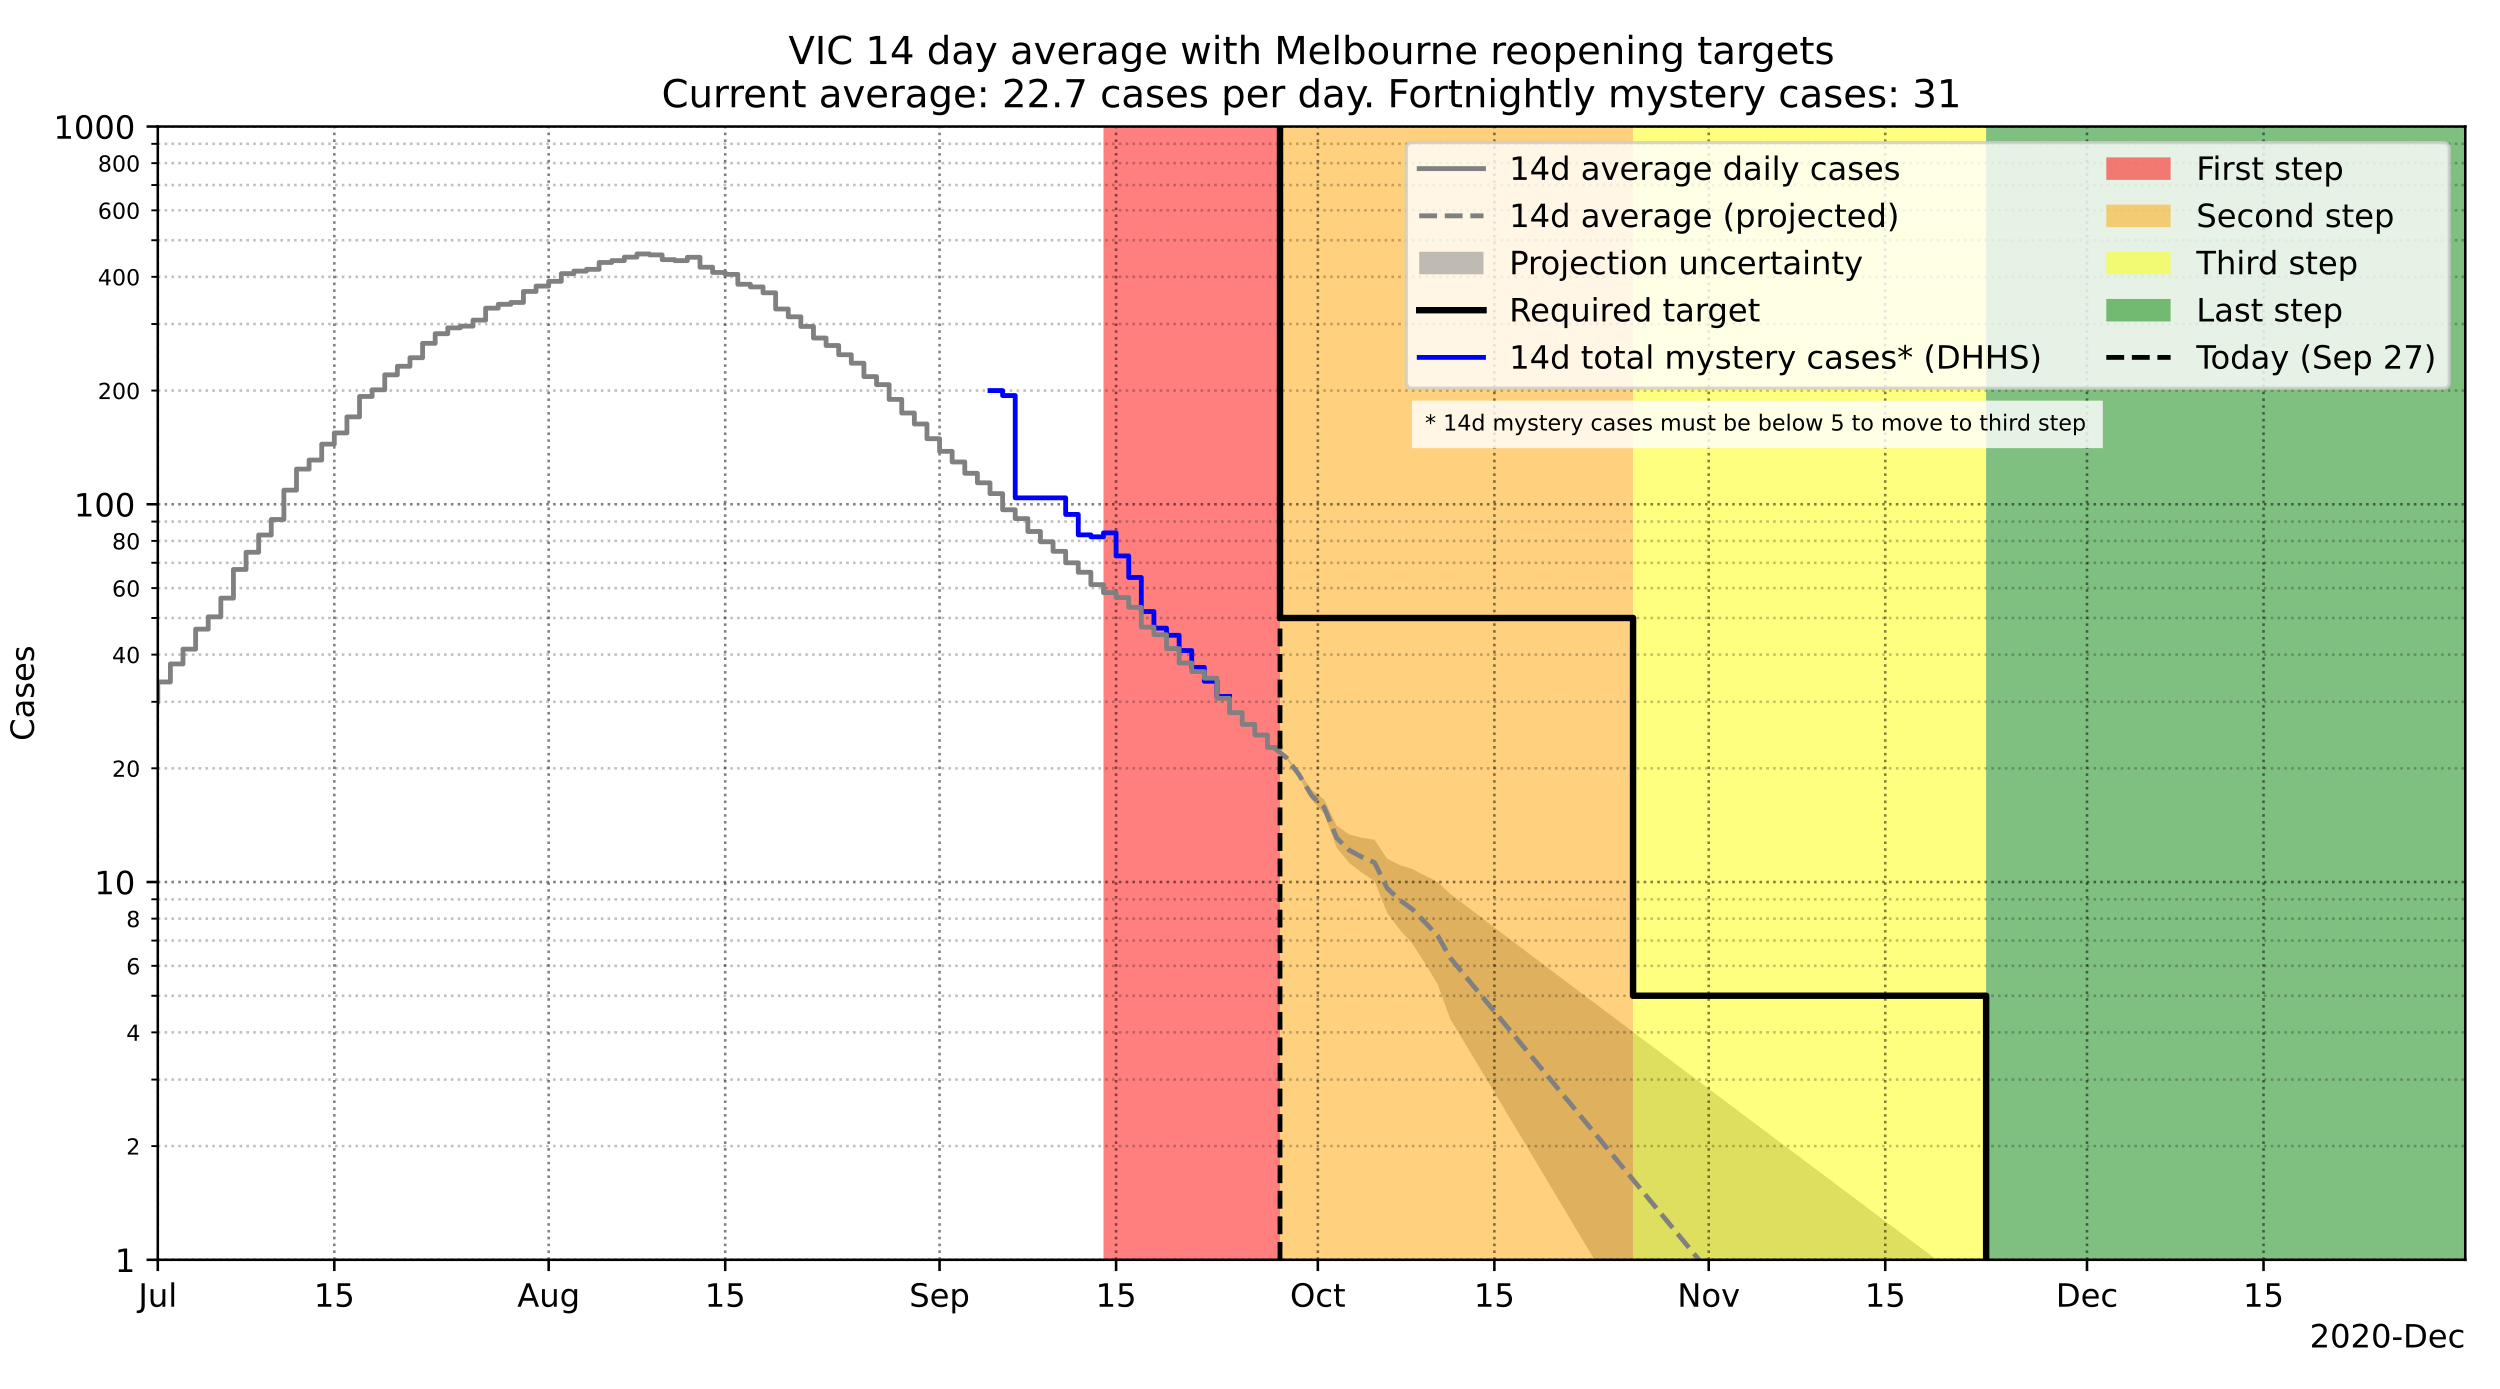 <?xml version="1.0" encoding="utf-8" standalone="no"?>
<!DOCTYPE svg PUBLIC "-//W3C//DTD SVG 1.1//EN"
  "http://www.w3.org/Graphics/SVG/1.1/DTD/svg11.dtd">
<!-- Created with matplotlib (https://matplotlib.org/) -->
<svg height="432pt" version="1.1" viewBox="0 0 777.6 432" width="777.6pt" xmlns="http://www.w3.org/2000/svg" xmlns:xlink="http://www.w3.org/1999/xlink">
 <defs>
  <style type="text/css">*{stroke-linecap:butt;stroke-linejoin:round;}</style>
 </defs>
 <g id="figure_1">
  <g id="patch_1">
   <path d="M 0 432 
L 777.6 432 
L 777.6 0 
L 0 0 
z
" style="fill:#ffffff;"/>
  </g>
  <g id="axes_1">
   <g id="patch_2">
    <path d="M 49.078 391.844 
L 766.8 391.844 
L 766.8 39.355 
L 49.078 39.355 
z
" style="fill:#ffffff;"/>
   </g>
   <g id="PolyCollection_1">
    <path clip-path="url(#p15916f56b9)" d="M 396.173 232.484 
L 396.173 232.484 
L 400.095 236.016 
L 404.017 241.704 
L 407.939 248.746 
L 411.861 253.128 
L 415.783 263.71 
L 419.705 268.475 
L 423.627 271.461 
L 427.549 274.083 
L 431.471 283.997 
L 435.393 289.198 
L 439.315 293.555 
L 443.237 299.673 
L 447.159 306.121 
L 451.081 316.934 
L 455.003 323.442 
L 458.925 329.966 
L 462.847 336.501 
L 466.769 343.045 
L 470.691 349.595 
L 474.613 356.15 
L 478.535 362.709 
L 482.457 369.271 
L 486.379 375.836 
L 490.301 382.404 
L 494.223 388.973 
L 498.145 395.543 
L 502.067 402.115 
L 505.988 408.689 
L 509.91 415.263 
L 513.832 421.838 
L 517.754 428.414 
L 521.676 434.991 
L 525.598 441.568 
L 529.52 448.146 
L 533.442 454.724 
L 537.364 461.303 
L 541.286 467.882 
L 545.208 474.462 
L 549.13 481.042 
L 553.052 487.622 
L 556.974 494.203 
L 560.896 500.784 
L 564.818 507.365 
L 568.74 513.946 
L 572.662 520.527 
L 576.584 527.109 
L 580.506 533.691 
L 584.428 540.273 
L 588.35 546.855 
L 592.272 553.438 
L 596.194 560.02 
L 600.116 566.603 
L 604.038 573.185 
L 607.96 579.768 
L 611.882 586.351 
L 615.804 592.934 
L 619.726 599.517 
L 623.648 606.1 
L 627.57 612.684 
L 631.492 619.267 
L 635.414 625.85 
L 639.336 632.434 
L 643.258 639.017 
L 647.18 645.601 
L 651.102 652.185 
L 655.024 658.768 
L 658.946 665.352 
L 662.868 671.936 
L 666.79 678.52 
L 670.712 685.104 
L 674.634 691.688 
L 678.556 698.272 
L 682.477 704.856 
L 686.399 711.44 
L 690.321 718.024 
L 694.243 724.608 
L 698.165 731.193 
L 702.087 737.777 
L 706.009 744.361 
L 709.931 750.945 
L 713.853 757.53 
L 717.775 764.114 
L 721.697 770.698 
L 725.619 777.283 
L 729.541 783.867 
L 733.463 790.452 
L 737.385 797.036 
L 741.307 803.621 
L 745.229 810.205 
L 749.151 816.79 
L 753.073 823.374 
L 756.995 829.959 
L 760.917 836.544 
L 764.839 843.128 
L 768.761 849.713 
L 768.761 516.501 
L 768.761 516.501 
L 764.839 513.563 
L 760.917 510.625 
L 756.995 507.687 
L 753.073 504.749 
L 749.151 501.811 
L 745.229 498.873 
L 741.307 495.934 
L 737.385 492.996 
L 733.463 490.058 
L 729.541 487.12 
L 725.619 484.182 
L 721.697 481.243 
L 717.775 478.305 
L 713.853 475.367 
L 709.931 472.429 
L 706.009 469.49 
L 702.087 466.552 
L 698.165 463.613 
L 694.243 460.675 
L 690.321 457.737 
L 686.399 454.798 
L 682.477 451.86 
L 678.556 448.921 
L 674.634 445.982 
L 670.712 443.044 
L 666.79 440.105 
L 662.868 437.166 
L 658.946 434.227 
L 655.024 431.289 
L 651.102 428.35 
L 647.18 425.411 
L 643.258 422.472 
L 639.336 419.533 
L 635.414 416.594 
L 631.492 413.654 
L 627.57 410.715 
L 623.648 407.776 
L 619.726 404.836 
L 615.804 401.897 
L 611.882 398.957 
L 607.96 396.018 
L 604.038 393.078 
L 600.116 390.138 
L 596.194 387.198 
L 592.272 384.258 
L 588.35 381.318 
L 584.428 378.377 
L 580.506 375.437 
L 576.584 372.496 
L 572.662 369.555 
L 568.74 366.614 
L 564.818 363.673 
L 560.896 360.732 
L 556.974 357.79 
L 553.052 354.848 
L 549.13 351.906 
L 545.208 348.964 
L 541.286 346.021 
L 537.364 343.078 
L 533.442 340.135 
L 529.52 337.191 
L 525.598 334.246 
L 521.676 331.302 
L 517.754 328.356 
L 513.832 325.41 
L 509.91 322.463 
L 505.988 319.516 
L 502.067 316.567 
L 498.145 313.618 
L 494.223 310.667 
L 490.301 307.715 
L 486.379 304.761 
L 482.457 301.805 
L 478.535 298.847 
L 474.613 295.886 
L 470.691 292.922 
L 466.769 289.953 
L 462.847 286.979 
L 458.925 283.998 
L 455.003 281.008 
L 451.081 278.005 
L 447.159 274.303 
L 443.237 272.362 
L 439.315 270.287 
L 435.393 269.08 
L 431.471 267.087 
L 427.549 261.206 
L 423.627 260.584 
L 419.705 259.567 
L 415.783 256.876 
L 411.861 248.64 
L 407.939 245.668 
L 404.017 239.933 
L 400.095 235.237 
L 396.173 232.484 
z
" style="fill:#808080;fill-opacity:0.5;"/>
   </g>
   <g id="PolyCollection_2">
    <path clip-path="url(#p15916f56b9)" d="M 398.134 117887.927 
L 343.226 117887.927 
L 343.226 39.355 
L 398.134 39.355 
L 398.134 39.355 
L 398.134 117887.927 
z
" style="fill:#ff0000;fill-opacity:0.5;"/>
   </g>
   <g id="PolyCollection_3">
    <path clip-path="url(#p15916f56b9)" d="M 507.949 117887.927 
L 398.134 117887.927 
L 398.134 39.355 
L 507.949 39.355 
L 507.949 39.355 
L 507.949 117887.927 
z
" style="fill:#ffa500;fill-opacity:0.5;"/>
   </g>
   <g id="PolyCollection_4">
    <path clip-path="url(#p15916f56b9)" d="M 617.765 117887.927 
L 507.949 117887.927 
L 507.949 39.355 
L 617.765 39.355 
L 617.765 39.355 
L 617.765 117887.927 
z
" style="fill:#ffff00;fill-opacity:0.5;"/>
   </g>
   <g id="PolyCollection_5">
    <path clip-path="url(#p15916f56b9)" d="M 766.8 117887.927 
L 617.765 117887.927 
L 617.765 39.355 
L 766.8 39.355 
L 766.8 39.355 
L 766.8 117887.927 
z
" style="fill:#008000;fill-opacity:0.5;"/>
   </g>
   <g id="matplotlib.axis_1">
    <g id="xtick_1">
     <g id="line2d_1">
      <path clip-path="url(#p15916f56b9)" d="M 49.078 391.844 
L 49.078 39.355 
" style="fill:none;stroke:#000000;stroke-dasharray:0.8,1.32;stroke-dashoffset:0;stroke-opacity:0.5;stroke-width:0.8;"/>
     </g>
     <g id="line2d_2">
      <defs>
       <path d="M 0 0 
L 0 3.5 
" id="md21ec86ea2" style="stroke:#000000;stroke-width:0.8;"/>
      </defs>
      <g>
       <use style="stroke:#000000;stroke-width:0.8;" x="49.078" xlink:href="#md21ec86ea2" y="391.844"/>
      </g>
     </g>
     <g id="text_1">
      <!-- Jul -->
      <g transform="translate(43.045 406.442)scale(0.1 -0.1)">
       <defs>
        <path d="M 9.812 72.906 
L 19.672 72.906 
L 19.672 5.078 
Q 19.672 -8.109 14.672 -14.062 
Q 9.672 -20.016 -1.422 -20.016 
L -5.172 -20.016 
L -5.172 -11.719 
L -2.094 -11.719 
Q 4.438 -11.719 7.125 -8.047 
Q 9.812 -4.391 9.812 5.078 
z
" id="DejaVuSans-74"/>
        <path d="M 8.5 21.578 
L 8.5 54.688 
L 17.484 54.688 
L 17.484 21.922 
Q 17.484 14.156 20.5 10.266 
Q 23.531 6.391 29.594 6.391 
Q 36.859 6.391 41.078 11.031 
Q 45.312 15.672 45.312 23.688 
L 45.312 54.688 
L 54.297 54.688 
L 54.297 0 
L 45.312 0 
L 45.312 8.406 
Q 42.047 3.422 37.719 1 
Q 33.406 -1.422 27.688 -1.422 
Q 18.266 -1.422 13.375 4.438 
Q 8.5 10.297 8.5 21.578 
z
M 31.109 56 
z
" id="DejaVuSans-117"/>
        <path d="M 9.422 75.984 
L 18.406 75.984 
L 18.406 0 
L 9.422 0 
z
" id="DejaVuSans-108"/>
       </defs>
       <use xlink:href="#DejaVuSans-74"/>
       <use x="29.492" xlink:href="#DejaVuSans-117"/>
       <use x="92.871" xlink:href="#DejaVuSans-108"/>
      </g>
     </g>
    </g>
    <g id="xtick_2">
     <g id="line2d_3">
      <path clip-path="url(#p15916f56b9)" d="M 103.986 391.844 
L 103.986 39.355 
" style="fill:none;stroke:#000000;stroke-dasharray:0.8,1.32;stroke-dashoffset:0;stroke-opacity:0.5;stroke-width:0.8;"/>
     </g>
     <g id="line2d_4">
      <g>
       <use style="stroke:#000000;stroke-width:0.8;" x="103.986" xlink:href="#md21ec86ea2" y="391.844"/>
      </g>
     </g>
     <g id="text_2">
      <!-- 15 -->
      <g transform="translate(97.623 406.442)scale(0.1 -0.1)">
       <defs>
        <path d="M 12.406 8.297 
L 28.516 8.297 
L 28.516 63.922 
L 10.984 60.406 
L 10.984 69.391 
L 28.422 72.906 
L 38.281 72.906 
L 38.281 8.297 
L 54.391 8.297 
L 54.391 0 
L 12.406 0 
z
" id="DejaVuSans-49"/>
        <path d="M 10.797 72.906 
L 49.516 72.906 
L 49.516 64.594 
L 19.828 64.594 
L 19.828 46.734 
Q 21.969 47.469 24.109 47.828 
Q 26.266 48.188 28.422 48.188 
Q 40.625 48.188 47.75 41.5 
Q 54.891 34.812 54.891 23.391 
Q 54.891 11.625 47.562 5.094 
Q 40.234 -1.422 26.906 -1.422 
Q 22.312 -1.422 17.547 -0.641 
Q 12.797 0.141 7.719 1.703 
L 7.719 11.625 
Q 12.109 9.234 16.797 8.062 
Q 21.484 6.891 26.703 6.891 
Q 35.156 6.891 40.078 11.328 
Q 45.016 15.766 45.016 23.391 
Q 45.016 31 40.078 35.438 
Q 35.156 39.891 26.703 39.891 
Q 22.75 39.891 18.812 39.016 
Q 14.891 38.141 10.797 36.281 
z
" id="DejaVuSans-53"/>
       </defs>
       <use xlink:href="#DejaVuSans-49"/>
       <use x="63.623" xlink:href="#DejaVuSans-53"/>
      </g>
     </g>
    </g>
    <g id="xtick_3">
     <g id="line2d_5">
      <path clip-path="url(#p15916f56b9)" d="M 170.659 391.844 
L 170.659 39.355 
" style="fill:none;stroke:#000000;stroke-dasharray:0.8,1.32;stroke-dashoffset:0;stroke-opacity:0.5;stroke-width:0.8;"/>
     </g>
     <g id="line2d_6">
      <g>
       <use style="stroke:#000000;stroke-width:0.8;" x="170.659" xlink:href="#md21ec86ea2" y="391.844"/>
      </g>
     </g>
     <g id="text_3">
      <!-- Aug -->
      <g transform="translate(160.896 406.442)scale(0.1 -0.1)">
       <defs>
        <path d="M 34.188 63.188 
L 20.797 26.906 
L 47.609 26.906 
z
M 28.609 72.906 
L 39.797 72.906 
L 67.578 0 
L 57.328 0 
L 50.688 18.703 
L 17.828 18.703 
L 11.188 0 
L 0.781 0 
z
" id="DejaVuSans-65"/>
        <path d="M 45.406 27.984 
Q 45.406 37.75 41.375 43.109 
Q 37.359 48.484 30.078 48.484 
Q 22.859 48.484 18.828 43.109 
Q 14.797 37.75 14.797 27.984 
Q 14.797 18.266 18.828 12.891 
Q 22.859 7.516 30.078 7.516 
Q 37.359 7.516 41.375 12.891 
Q 45.406 18.266 45.406 27.984 
z
M 54.391 6.781 
Q 54.391 -7.172 48.188 -13.984 
Q 42 -20.797 29.203 -20.797 
Q 24.469 -20.797 20.266 -20.094 
Q 16.062 -19.391 12.109 -17.922 
L 12.109 -9.188 
Q 16.062 -11.328 19.922 -12.344 
Q 23.781 -13.375 27.781 -13.375 
Q 36.625 -13.375 41.016 -8.766 
Q 45.406 -4.156 45.406 5.172 
L 45.406 9.625 
Q 42.625 4.781 38.281 2.391 
Q 33.938 0 27.875 0 
Q 17.828 0 11.672 7.656 
Q 5.516 15.328 5.516 27.984 
Q 5.516 40.672 11.672 48.328 
Q 17.828 56 27.875 56 
Q 33.938 56 38.281 53.609 
Q 42.625 51.219 45.406 46.391 
L 45.406 54.688 
L 54.391 54.688 
z
" id="DejaVuSans-103"/>
       </defs>
       <use xlink:href="#DejaVuSans-65"/>
       <use x="68.408" xlink:href="#DejaVuSans-117"/>
       <use x="131.787" xlink:href="#DejaVuSans-103"/>
      </g>
     </g>
    </g>
    <g id="xtick_4">
     <g id="line2d_7">
      <path clip-path="url(#p15916f56b9)" d="M 225.567 391.844 
L 225.567 39.355 
" style="fill:none;stroke:#000000;stroke-dasharray:0.8,1.32;stroke-dashoffset:0;stroke-opacity:0.5;stroke-width:0.8;"/>
     </g>
     <g id="line2d_8">
      <g>
       <use style="stroke:#000000;stroke-width:0.8;" x="225.567" xlink:href="#md21ec86ea2" y="391.844"/>
      </g>
     </g>
     <g id="text_4">
      <!-- 15 -->
      <g transform="translate(219.205 406.442)scale(0.1 -0.1)">
       <use xlink:href="#DejaVuSans-49"/>
       <use x="63.623" xlink:href="#DejaVuSans-53"/>
      </g>
     </g>
    </g>
    <g id="xtick_5">
     <g id="line2d_9">
      <path clip-path="url(#p15916f56b9)" d="M 292.241 391.844 
L 292.241 39.355 
" style="fill:none;stroke:#000000;stroke-dasharray:0.8,1.32;stroke-dashoffset:0;stroke-opacity:0.5;stroke-width:0.8;"/>
     </g>
     <g id="line2d_10">
      <g>
       <use style="stroke:#000000;stroke-width:0.8;" x="292.241" xlink:href="#md21ec86ea2" y="391.844"/>
      </g>
     </g>
     <g id="text_5">
      <!-- Sep -->
      <g transform="translate(282.816 406.442)scale(0.1 -0.1)">
       <defs>
        <path d="M 53.516 70.516 
L 53.516 60.891 
Q 47.906 63.578 42.922 64.891 
Q 37.938 66.219 33.297 66.219 
Q 25.25 66.219 20.875 63.094 
Q 16.5 59.969 16.5 54.203 
Q 16.5 49.359 19.406 46.891 
Q 22.312 44.438 30.422 42.922 
L 36.375 41.703 
Q 47.406 39.594 52.656 34.297 
Q 57.906 29 57.906 20.125 
Q 57.906 9.516 50.797 4.047 
Q 43.703 -1.422 29.984 -1.422 
Q 24.812 -1.422 18.969 -0.25 
Q 13.141 0.922 6.891 3.219 
L 6.891 13.375 
Q 12.891 10.016 18.656 8.297 
Q 24.422 6.594 29.984 6.594 
Q 38.422 6.594 43.016 9.906 
Q 47.609 13.234 47.609 19.391 
Q 47.609 24.75 44.312 27.781 
Q 41.016 30.812 33.5 32.328 
L 27.484 33.5 
Q 16.453 35.688 11.516 40.375 
Q 6.594 45.062 6.594 53.422 
Q 6.594 63.094 13.406 68.656 
Q 20.219 74.219 32.172 74.219 
Q 37.312 74.219 42.625 73.281 
Q 47.953 72.359 53.516 70.516 
z
" id="DejaVuSans-83"/>
        <path d="M 56.203 29.594 
L 56.203 25.203 
L 14.891 25.203 
Q 15.484 15.922 20.484 11.062 
Q 25.484 6.203 34.422 6.203 
Q 39.594 6.203 44.453 7.469 
Q 49.312 8.734 54.109 11.281 
L 54.109 2.781 
Q 49.266 0.734 44.188 -0.344 
Q 39.109 -1.422 33.891 -1.422 
Q 20.797 -1.422 13.156 6.188 
Q 5.516 13.812 5.516 26.812 
Q 5.516 40.234 12.766 48.109 
Q 20.016 56 32.328 56 
Q 43.359 56 49.781 48.891 
Q 56.203 41.797 56.203 29.594 
z
M 47.219 32.234 
Q 47.125 39.594 43.094 43.984 
Q 39.062 48.391 32.422 48.391 
Q 24.906 48.391 20.391 44.141 
Q 15.875 39.891 15.188 32.172 
z
" id="DejaVuSans-101"/>
        <path d="M 18.109 8.203 
L 18.109 -20.797 
L 9.078 -20.797 
L 9.078 54.688 
L 18.109 54.688 
L 18.109 46.391 
Q 20.953 51.266 25.266 53.625 
Q 29.594 56 35.594 56 
Q 45.562 56 51.781 48.094 
Q 58.016 40.188 58.016 27.297 
Q 58.016 14.406 51.781 6.484 
Q 45.562 -1.422 35.594 -1.422 
Q 29.594 -1.422 25.266 0.953 
Q 20.953 3.328 18.109 8.203 
z
M 48.688 27.297 
Q 48.688 37.203 44.609 42.844 
Q 40.531 48.484 33.406 48.484 
Q 26.266 48.484 22.188 42.844 
Q 18.109 37.203 18.109 27.297 
Q 18.109 17.391 22.188 11.75 
Q 26.266 6.109 33.406 6.109 
Q 40.531 6.109 44.609 11.75 
Q 48.688 17.391 48.688 27.297 
z
" id="DejaVuSans-112"/>
       </defs>
       <use xlink:href="#DejaVuSans-83"/>
       <use x="63.477" xlink:href="#DejaVuSans-101"/>
       <use x="125" xlink:href="#DejaVuSans-112"/>
      </g>
     </g>
    </g>
    <g id="xtick_6">
     <g id="line2d_11">
      <path clip-path="url(#p15916f56b9)" d="M 347.148 391.844 
L 347.148 39.355 
" style="fill:none;stroke:#000000;stroke-dasharray:0.8,1.32;stroke-dashoffset:0;stroke-opacity:0.5;stroke-width:0.8;"/>
     </g>
     <g id="line2d_12">
      <g>
       <use style="stroke:#000000;stroke-width:0.8;" x="347.148" xlink:href="#md21ec86ea2" y="391.844"/>
      </g>
     </g>
     <g id="text_6">
      <!-- 15 -->
      <g transform="translate(340.786 406.442)scale(0.1 -0.1)">
       <use xlink:href="#DejaVuSans-49"/>
       <use x="63.623" xlink:href="#DejaVuSans-53"/>
      </g>
     </g>
    </g>
    <g id="xtick_7">
     <g id="line2d_13">
      <path clip-path="url(#p15916f56b9)" d="M 409.9 391.844 
L 409.9 39.355 
" style="fill:none;stroke:#000000;stroke-dasharray:0.8,1.32;stroke-dashoffset:0;stroke-opacity:0.5;stroke-width:0.8;"/>
     </g>
     <g id="line2d_14">
      <g>
       <use style="stroke:#000000;stroke-width:0.8;" x="409.9" xlink:href="#md21ec86ea2" y="391.844"/>
      </g>
     </g>
     <g id="text_7">
      <!-- Oct -->
      <g transform="translate(401.255 406.442)scale(0.1 -0.1)">
       <defs>
        <path d="M 39.406 66.219 
Q 28.656 66.219 22.328 58.203 
Q 16.016 50.203 16.016 36.375 
Q 16.016 22.609 22.328 14.594 
Q 28.656 6.594 39.406 6.594 
Q 50.141 6.594 56.422 14.594 
Q 62.703 22.609 62.703 36.375 
Q 62.703 50.203 56.422 58.203 
Q 50.141 66.219 39.406 66.219 
z
M 39.406 74.219 
Q 54.734 74.219 63.906 63.938 
Q 73.094 53.656 73.094 36.375 
Q 73.094 19.141 63.906 8.859 
Q 54.734 -1.422 39.406 -1.422 
Q 24.031 -1.422 14.812 8.828 
Q 5.609 19.094 5.609 36.375 
Q 5.609 53.656 14.812 63.938 
Q 24.031 74.219 39.406 74.219 
z
" id="DejaVuSans-79"/>
        <path d="M 48.781 52.594 
L 48.781 44.188 
Q 44.969 46.297 41.141 47.344 
Q 37.312 48.391 33.406 48.391 
Q 24.656 48.391 19.812 42.844 
Q 14.984 37.312 14.984 27.297 
Q 14.984 17.281 19.812 11.734 
Q 24.656 6.203 33.406 6.203 
Q 37.312 6.203 41.141 7.25 
Q 44.969 8.297 48.781 10.406 
L 48.781 2.094 
Q 45.016 0.344 40.984 -0.531 
Q 36.969 -1.422 32.422 -1.422 
Q 20.062 -1.422 12.781 6.344 
Q 5.516 14.109 5.516 27.297 
Q 5.516 40.672 12.859 48.328 
Q 20.219 56 33.016 56 
Q 37.156 56 41.109 55.141 
Q 45.062 54.297 48.781 52.594 
z
" id="DejaVuSans-99"/>
        <path d="M 18.312 70.219 
L 18.312 54.688 
L 36.812 54.688 
L 36.812 47.703 
L 18.312 47.703 
L 18.312 18.016 
Q 18.312 11.328 20.141 9.422 
Q 21.969 7.516 27.594 7.516 
L 36.812 7.516 
L 36.812 0 
L 27.594 0 
Q 17.188 0 13.234 3.875 
Q 9.281 7.766 9.281 18.016 
L 9.281 47.703 
L 2.688 47.703 
L 2.688 54.688 
L 9.281 54.688 
L 9.281 70.219 
z
" id="DejaVuSans-116"/>
       </defs>
       <use xlink:href="#DejaVuSans-79"/>
       <use x="78.711" xlink:href="#DejaVuSans-99"/>
       <use x="133.691" xlink:href="#DejaVuSans-116"/>
      </g>
     </g>
    </g>
    <g id="xtick_8">
     <g id="line2d_15">
      <path clip-path="url(#p15916f56b9)" d="M 464.808 391.844 
L 464.808 39.355 
" style="fill:none;stroke:#000000;stroke-dasharray:0.8,1.32;stroke-dashoffset:0;stroke-opacity:0.5;stroke-width:0.8;"/>
     </g>
     <g id="line2d_16">
      <g>
       <use style="stroke:#000000;stroke-width:0.8;" x="464.808" xlink:href="#md21ec86ea2" y="391.844"/>
      </g>
     </g>
     <g id="text_8">
      <!-- 15 -->
      <g transform="translate(458.445 406.442)scale(0.1 -0.1)">
       <use xlink:href="#DejaVuSans-49"/>
       <use x="63.623" xlink:href="#DejaVuSans-53"/>
      </g>
     </g>
    </g>
    <g id="xtick_9">
     <g id="line2d_17">
      <path clip-path="url(#p15916f56b9)" d="M 531.481 391.844 
L 531.481 39.355 
" style="fill:none;stroke:#000000;stroke-dasharray:0.8,1.32;stroke-dashoffset:0;stroke-opacity:0.5;stroke-width:0.8;"/>
     </g>
     <g id="line2d_18">
      <g>
       <use style="stroke:#000000;stroke-width:0.8;" x="531.481" xlink:href="#md21ec86ea2" y="391.844"/>
      </g>
     </g>
     <g id="text_9">
      <!-- Nov -->
      <g transform="translate(521.722 406.442)scale(0.1 -0.1)">
       <defs>
        <path d="M 9.812 72.906 
L 23.094 72.906 
L 55.422 11.922 
L 55.422 72.906 
L 64.984 72.906 
L 64.984 0 
L 51.703 0 
L 19.391 60.984 
L 19.391 0 
L 9.812 0 
z
" id="DejaVuSans-78"/>
        <path d="M 30.609 48.391 
Q 23.391 48.391 19.188 42.75 
Q 14.984 37.109 14.984 27.297 
Q 14.984 17.484 19.156 11.844 
Q 23.344 6.203 30.609 6.203 
Q 37.797 6.203 41.984 11.859 
Q 46.188 17.531 46.188 27.297 
Q 46.188 37.016 41.984 42.703 
Q 37.797 48.391 30.609 48.391 
z
M 30.609 56 
Q 42.328 56 49.016 48.375 
Q 55.719 40.766 55.719 27.297 
Q 55.719 13.875 49.016 6.219 
Q 42.328 -1.422 30.609 -1.422 
Q 18.844 -1.422 12.172 6.219 
Q 5.516 13.875 5.516 27.297 
Q 5.516 40.766 12.172 48.375 
Q 18.844 56 30.609 56 
z
" id="DejaVuSans-111"/>
        <path d="M 2.984 54.688 
L 12.5 54.688 
L 29.594 8.797 
L 46.688 54.688 
L 56.203 54.688 
L 35.688 0 
L 23.484 0 
z
" id="DejaVuSans-118"/>
       </defs>
       <use xlink:href="#DejaVuSans-78"/>
       <use x="74.805" xlink:href="#DejaVuSans-111"/>
       <use x="135.986" xlink:href="#DejaVuSans-118"/>
      </g>
     </g>
    </g>
    <g id="xtick_10">
     <g id="line2d_19">
      <path clip-path="url(#p15916f56b9)" d="M 586.389 391.844 
L 586.389 39.355 
" style="fill:none;stroke:#000000;stroke-dasharray:0.8,1.32;stroke-dashoffset:0;stroke-opacity:0.5;stroke-width:0.8;"/>
     </g>
     <g id="line2d_20">
      <g>
       <use style="stroke:#000000;stroke-width:0.8;" x="586.389" xlink:href="#md21ec86ea2" y="391.844"/>
      </g>
     </g>
     <g id="text_10">
      <!-- 15 -->
      <g transform="translate(580.027 406.442)scale(0.1 -0.1)">
       <use xlink:href="#DejaVuSans-49"/>
       <use x="63.623" xlink:href="#DejaVuSans-53"/>
      </g>
     </g>
    </g>
    <g id="xtick_11">
     <g id="line2d_21">
      <path clip-path="url(#p15916f56b9)" d="M 649.141 391.844 
L 649.141 39.355 
" style="fill:none;stroke:#000000;stroke-dasharray:0.8,1.32;stroke-dashoffset:0;stroke-opacity:0.5;stroke-width:0.8;"/>
     </g>
     <g id="line2d_22">
      <g>
       <use style="stroke:#000000;stroke-width:0.8;" x="649.141" xlink:href="#md21ec86ea2" y="391.844"/>
      </g>
     </g>
     <g id="text_11">
      <!-- Dec -->
      <g transform="translate(639.465 406.442)scale(0.1 -0.1)">
       <defs>
        <path d="M 19.672 64.797 
L 19.672 8.109 
L 31.594 8.109 
Q 46.688 8.109 53.688 14.938 
Q 60.688 21.781 60.688 36.531 
Q 60.688 51.172 53.688 57.984 
Q 46.688 64.797 31.594 64.797 
z
M 9.812 72.906 
L 30.078 72.906 
Q 51.266 72.906 61.172 64.094 
Q 71.094 55.281 71.094 36.531 
Q 71.094 17.672 61.125 8.828 
Q 51.172 0 30.078 0 
L 9.812 0 
z
" id="DejaVuSans-68"/>
       </defs>
       <use xlink:href="#DejaVuSans-68"/>
       <use x="77.002" xlink:href="#DejaVuSans-101"/>
       <use x="138.525" xlink:href="#DejaVuSans-99"/>
      </g>
     </g>
    </g>
    <g id="xtick_12">
     <g id="line2d_23">
      <path clip-path="url(#p15916f56b9)" d="M 704.048 391.844 
L 704.048 39.355 
" style="fill:none;stroke:#000000;stroke-dasharray:0.8,1.32;stroke-dashoffset:0;stroke-opacity:0.5;stroke-width:0.8;"/>
     </g>
     <g id="line2d_24">
      <g>
       <use style="stroke:#000000;stroke-width:0.8;" x="704.048" xlink:href="#md21ec86ea2" y="391.844"/>
      </g>
     </g>
     <g id="text_12">
      <!-- 15 -->
      <g transform="translate(697.686 406.442)scale(0.1 -0.1)">
       <use xlink:href="#DejaVuSans-49"/>
       <use x="63.623" xlink:href="#DejaVuSans-53"/>
      </g>
     </g>
    </g>
    <g id="text_13">
     <!-- 2020-Dec -->
     <g transform="translate(718.391 419.12)scale(0.1 -0.1)">
      <defs>
       <path d="M 19.188 8.297 
L 53.609 8.297 
L 53.609 0 
L 7.328 0 
L 7.328 8.297 
Q 12.938 14.109 22.625 23.891 
Q 32.328 33.688 34.812 36.531 
Q 39.547 41.844 41.422 45.531 
Q 43.312 49.219 43.312 52.781 
Q 43.312 58.594 39.234 62.25 
Q 35.156 65.922 28.609 65.922 
Q 23.969 65.922 18.812 64.312 
Q 13.672 62.703 7.812 59.422 
L 7.812 69.391 
Q 13.766 71.781 18.938 73 
Q 24.125 74.219 28.422 74.219 
Q 39.75 74.219 46.484 68.547 
Q 53.219 62.891 53.219 53.422 
Q 53.219 48.922 51.531 44.891 
Q 49.859 40.875 45.406 35.406 
Q 44.188 33.984 37.641 27.219 
Q 31.109 20.453 19.188 8.297 
z
" id="DejaVuSans-50"/>
       <path d="M 31.781 66.406 
Q 24.172 66.406 20.328 58.906 
Q 16.5 51.422 16.5 36.375 
Q 16.5 21.391 20.328 13.891 
Q 24.172 6.391 31.781 6.391 
Q 39.453 6.391 43.281 13.891 
Q 47.125 21.391 47.125 36.375 
Q 47.125 51.422 43.281 58.906 
Q 39.453 66.406 31.781 66.406 
z
M 31.781 74.219 
Q 44.047 74.219 50.516 64.516 
Q 56.984 54.828 56.984 36.375 
Q 56.984 17.969 50.516 8.266 
Q 44.047 -1.422 31.781 -1.422 
Q 19.531 -1.422 13.062 8.266 
Q 6.594 17.969 6.594 36.375 
Q 6.594 54.828 13.062 64.516 
Q 19.531 74.219 31.781 74.219 
z
" id="DejaVuSans-48"/>
       <path d="M 4.891 31.391 
L 31.203 31.391 
L 31.203 23.391 
L 4.891 23.391 
z
" id="DejaVuSans-45"/>
      </defs>
      <use xlink:href="#DejaVuSans-50"/>
      <use x="63.623" xlink:href="#DejaVuSans-48"/>
      <use x="127.246" xlink:href="#DejaVuSans-50"/>
      <use x="190.869" xlink:href="#DejaVuSans-48"/>
      <use x="254.492" xlink:href="#DejaVuSans-45"/>
      <use x="290.576" xlink:href="#DejaVuSans-68"/>
      <use x="367.578" xlink:href="#DejaVuSans-101"/>
      <use x="429.102" xlink:href="#DejaVuSans-99"/>
     </g>
    </g>
   </g>
   <g id="matplotlib.axis_2">
    <g id="ytick_1">
     <g id="line2d_25">
      <path clip-path="url(#p15916f56b9)" d="M 49.078 391.844 
L 766.8 391.844 
" style="fill:none;stroke:#000000;stroke-dasharray:0.8,1.32;stroke-dashoffset:0;stroke-opacity:0.5;stroke-width:0.8;"/>
     </g>
     <g id="line2d_26">
      <defs>
       <path d="M 0 0 
L -3.5 0 
" id="m82dd6fbeba" style="stroke:#000000;stroke-width:0.8;"/>
      </defs>
      <g>
       <use style="stroke:#000000;stroke-width:0.8;" x="49.078" xlink:href="#m82dd6fbeba" y="391.844"/>
      </g>
     </g>
     <g id="text_14">
      <!-- 1 -->
      <g transform="translate(35.716 395.643)scale(0.1 -0.1)">
       <use xlink:href="#DejaVuSans-49"/>
      </g>
     </g>
    </g>
    <g id="ytick_2">
     <g id="line2d_27">
      <path clip-path="url(#p15916f56b9)" d="M 49.078 274.348 
L 766.8 274.348 
" style="fill:none;stroke:#000000;stroke-dasharray:0.8,1.32;stroke-dashoffset:0;stroke-opacity:0.5;stroke-width:0.8;"/>
     </g>
     <g id="line2d_28">
      <g>
       <use style="stroke:#000000;stroke-width:0.8;" x="49.078" xlink:href="#m82dd6fbeba" y="274.348"/>
      </g>
     </g>
     <g id="text_15">
      <!-- 10 -->
      <g transform="translate(29.353 278.147)scale(0.1 -0.1)">
       <use xlink:href="#DejaVuSans-49"/>
       <use x="63.623" xlink:href="#DejaVuSans-48"/>
      </g>
     </g>
    </g>
    <g id="ytick_3">
     <g id="line2d_29">
      <path clip-path="url(#p15916f56b9)" d="M 49.078 156.852 
L 766.8 156.852 
" style="fill:none;stroke:#000000;stroke-dasharray:0.8,1.32;stroke-dashoffset:0;stroke-opacity:0.5;stroke-width:0.8;"/>
     </g>
     <g id="line2d_30">
      <g>
       <use style="stroke:#000000;stroke-width:0.8;" x="49.078" xlink:href="#m82dd6fbeba" y="156.852"/>
      </g>
     </g>
     <g id="text_16">
      <!-- 100 -->
      <g transform="translate(22.991 160.651)scale(0.1 -0.1)">
       <use xlink:href="#DejaVuSans-49"/>
       <use x="63.623" xlink:href="#DejaVuSans-48"/>
       <use x="127.246" xlink:href="#DejaVuSans-48"/>
      </g>
     </g>
    </g>
    <g id="ytick_4">
     <g id="line2d_31">
      <path clip-path="url(#p15916f56b9)" d="M 49.078 39.355 
L 766.8 39.355 
" style="fill:none;stroke:#000000;stroke-dasharray:0.8,1.32;stroke-dashoffset:0;stroke-opacity:0.5;stroke-width:0.8;"/>
     </g>
     <g id="line2d_32">
      <g>
       <use style="stroke:#000000;stroke-width:0.8;" x="49.078" xlink:href="#m82dd6fbeba" y="39.355"/>
      </g>
     </g>
     <g id="text_17">
      <!-- 1000 -->
      <g transform="translate(16.628 43.155)scale(0.1 -0.1)">
       <use xlink:href="#DejaVuSans-49"/>
       <use x="63.623" xlink:href="#DejaVuSans-48"/>
       <use x="127.246" xlink:href="#DejaVuSans-48"/>
       <use x="190.869" xlink:href="#DejaVuSans-48"/>
      </g>
     </g>
    </g>
    <g id="ytick_5">
     <g id="line2d_33">
      <path clip-path="url(#p15916f56b9)" d="M 49.078 356.474 
L 766.8 356.474 
" style="fill:none;stroke:#000000;stroke-dasharray:0.8,1.32;stroke-dashoffset:0;stroke-opacity:0.25;stroke-width:0.8;"/>
     </g>
     <g id="line2d_34">
      <defs>
       <path d="M 0 0 
L -2 0 
" id="m6ab6bd8833" style="stroke:#000000;stroke-width:0.6;"/>
      </defs>
      <g>
       <use style="stroke:#000000;stroke-width:0.6;" x="49.078" xlink:href="#m6ab6bd8833" y="356.474"/>
      </g>
     </g>
     <g id="text_18">
      <!-- 2 -->
      <g transform="translate(39.263 359.111)scale(0.069 -0.069)">
       <use xlink:href="#DejaVuSans-50"/>
      </g>
     </g>
    </g>
    <g id="ytick_6">
     <g id="line2d_35">
      <path clip-path="url(#p15916f56b9)" d="M 49.078 335.784 
L 766.8 335.784 
" style="fill:none;stroke:#000000;stroke-dasharray:0.8,1.32;stroke-dashoffset:0;stroke-opacity:0.25;stroke-width:0.8;"/>
     </g>
     <g id="line2d_36">
      <g>
       <use style="stroke:#000000;stroke-width:0.6;" x="49.078" xlink:href="#m6ab6bd8833" y="335.784"/>
      </g>
     </g>
    </g>
    <g id="ytick_7">
     <g id="line2d_37">
      <path clip-path="url(#p15916f56b9)" d="M 49.078 321.104 
L 766.8 321.104 
" style="fill:none;stroke:#000000;stroke-dasharray:0.8,1.32;stroke-dashoffset:0;stroke-opacity:0.25;stroke-width:0.8;"/>
     </g>
     <g id="line2d_38">
      <g>
       <use style="stroke:#000000;stroke-width:0.6;" x="49.078" xlink:href="#m6ab6bd8833" y="321.104"/>
      </g>
     </g>
     <g id="text_19">
      <!-- 4 -->
      <g transform="translate(39.263 323.741)scale(0.069 -0.069)">
       <defs>
        <path d="M 37.797 64.312 
L 12.891 25.391 
L 37.797 25.391 
z
M 35.203 72.906 
L 47.609 72.906 
L 47.609 25.391 
L 58.016 25.391 
L 58.016 17.188 
L 47.609 17.188 
L 47.609 0 
L 37.797 0 
L 37.797 17.188 
L 4.891 17.188 
L 4.891 26.703 
z
" id="DejaVuSans-52"/>
       </defs>
       <use xlink:href="#DejaVuSans-52"/>
      </g>
     </g>
    </g>
    <g id="ytick_8">
     <g id="line2d_39">
      <path clip-path="url(#p15916f56b9)" d="M 49.078 309.718 
L 766.8 309.718 
" style="fill:none;stroke:#000000;stroke-dasharray:0.8,1.32;stroke-dashoffset:0;stroke-opacity:0.25;stroke-width:0.8;"/>
     </g>
     <g id="line2d_40">
      <g>
       <use style="stroke:#000000;stroke-width:0.6;" x="49.078" xlink:href="#m6ab6bd8833" y="309.718"/>
      </g>
     </g>
    </g>
    <g id="ytick_9">
     <g id="line2d_41">
      <path clip-path="url(#p15916f56b9)" d="M 49.078 300.414 
L 766.8 300.414 
" style="fill:none;stroke:#000000;stroke-dasharray:0.8,1.32;stroke-dashoffset:0;stroke-opacity:0.25;stroke-width:0.8;"/>
     </g>
     <g id="line2d_42">
      <g>
       <use style="stroke:#000000;stroke-width:0.6;" x="49.078" xlink:href="#m6ab6bd8833" y="300.414"/>
      </g>
     </g>
     <g id="text_20">
      <!-- 6 -->
      <g transform="translate(39.263 303.051)scale(0.069 -0.069)">
       <defs>
        <path d="M 33.016 40.375 
Q 26.375 40.375 22.484 35.828 
Q 18.609 31.297 18.609 23.391 
Q 18.609 15.531 22.484 10.953 
Q 26.375 6.391 33.016 6.391 
Q 39.656 6.391 43.531 10.953 
Q 47.406 15.531 47.406 23.391 
Q 47.406 31.297 43.531 35.828 
Q 39.656 40.375 33.016 40.375 
z
M 52.594 71.297 
L 52.594 62.312 
Q 48.875 64.062 45.094 64.984 
Q 41.312 65.922 37.594 65.922 
Q 27.828 65.922 22.672 59.328 
Q 17.531 52.734 16.797 39.406 
Q 19.672 43.656 24.016 45.922 
Q 28.375 48.188 33.594 48.188 
Q 44.578 48.188 50.953 41.516 
Q 57.328 34.859 57.328 23.391 
Q 57.328 12.156 50.688 5.359 
Q 44.047 -1.422 33.016 -1.422 
Q 20.359 -1.422 13.672 8.266 
Q 6.984 17.969 6.984 36.375 
Q 6.984 53.656 15.188 63.938 
Q 23.391 74.219 37.203 74.219 
Q 40.922 74.219 44.703 73.484 
Q 48.484 72.75 52.594 71.297 
z
" id="DejaVuSans-54"/>
       </defs>
       <use xlink:href="#DejaVuSans-54"/>
      </g>
     </g>
    </g>
    <g id="ytick_10">
     <g id="line2d_43">
      <path clip-path="url(#p15916f56b9)" d="M 49.078 292.548 
L 766.8 292.548 
" style="fill:none;stroke:#000000;stroke-dasharray:0.8,1.32;stroke-dashoffset:0;stroke-opacity:0.25;stroke-width:0.8;"/>
     </g>
     <g id="line2d_44">
      <g>
       <use style="stroke:#000000;stroke-width:0.6;" x="49.078" xlink:href="#m6ab6bd8833" y="292.548"/>
      </g>
     </g>
    </g>
    <g id="ytick_11">
     <g id="line2d_45">
      <path clip-path="url(#p15916f56b9)" d="M 49.078 285.734 
L 766.8 285.734 
" style="fill:none;stroke:#000000;stroke-dasharray:0.8,1.32;stroke-dashoffset:0;stroke-opacity:0.25;stroke-width:0.8;"/>
     </g>
     <g id="line2d_46">
      <g>
       <use style="stroke:#000000;stroke-width:0.6;" x="49.078" xlink:href="#m6ab6bd8833" y="285.734"/>
      </g>
     </g>
     <g id="text_21">
      <!-- 8 -->
      <g transform="translate(39.263 288.371)scale(0.069 -0.069)">
       <defs>
        <path d="M 31.781 34.625 
Q 24.75 34.625 20.719 30.859 
Q 16.703 27.094 16.703 20.516 
Q 16.703 13.922 20.719 10.156 
Q 24.75 6.391 31.781 6.391 
Q 38.812 6.391 42.859 10.172 
Q 46.922 13.969 46.922 20.516 
Q 46.922 27.094 42.891 30.859 
Q 38.875 34.625 31.781 34.625 
z
M 21.922 38.812 
Q 15.578 40.375 12.031 44.719 
Q 8.5 49.078 8.5 55.328 
Q 8.5 64.062 14.719 69.141 
Q 20.953 74.219 31.781 74.219 
Q 42.672 74.219 48.875 69.141 
Q 55.078 64.062 55.078 55.328 
Q 55.078 49.078 51.531 44.719 
Q 48 40.375 41.703 38.812 
Q 48.828 37.156 52.797 32.312 
Q 56.781 27.484 56.781 20.516 
Q 56.781 9.906 50.312 4.234 
Q 43.844 -1.422 31.781 -1.422 
Q 19.734 -1.422 13.25 4.234 
Q 6.781 9.906 6.781 20.516 
Q 6.781 27.484 10.781 32.312 
Q 14.797 37.156 21.922 38.812 
z
M 18.312 54.391 
Q 18.312 48.734 21.844 45.562 
Q 25.391 42.391 31.781 42.391 
Q 38.141 42.391 41.719 45.562 
Q 45.312 48.734 45.312 54.391 
Q 45.312 60.062 41.719 63.234 
Q 38.141 66.406 31.781 66.406 
Q 25.391 66.406 21.844 63.234 
Q 18.312 60.062 18.312 54.391 
z
" id="DejaVuSans-56"/>
       </defs>
       <use xlink:href="#DejaVuSans-56"/>
      </g>
     </g>
    </g>
    <g id="ytick_12">
     <g id="line2d_47">
      <path clip-path="url(#p15916f56b9)" d="M 49.078 279.724 
L 766.8 279.724 
" style="fill:none;stroke:#000000;stroke-dasharray:0.8,1.32;stroke-dashoffset:0;stroke-opacity:0.25;stroke-width:0.8;"/>
     </g>
     <g id="line2d_48">
      <g>
       <use style="stroke:#000000;stroke-width:0.6;" x="49.078" xlink:href="#m6ab6bd8833" y="279.724"/>
      </g>
     </g>
    </g>
    <g id="ytick_13">
     <g id="line2d_49">
      <path clip-path="url(#p15916f56b9)" d="M 49.078 238.978 
L 766.8 238.978 
" style="fill:none;stroke:#000000;stroke-dasharray:0.8,1.32;stroke-dashoffset:0;stroke-opacity:0.25;stroke-width:0.8;"/>
     </g>
     <g id="line2d_50">
      <g>
       <use style="stroke:#000000;stroke-width:0.6;" x="49.078" xlink:href="#m6ab6bd8833" y="238.978"/>
      </g>
     </g>
     <g id="text_22">
      <!-- 20 -->
      <g transform="translate(34.847 241.614)scale(0.069 -0.069)">
       <use xlink:href="#DejaVuSans-50"/>
       <use x="63.623" xlink:href="#DejaVuSans-48"/>
      </g>
     </g>
    </g>
    <g id="ytick_14">
     <g id="line2d_51">
      <path clip-path="url(#p15916f56b9)" d="M 49.078 218.288 
L 766.8 218.288 
" style="fill:none;stroke:#000000;stroke-dasharray:0.8,1.32;stroke-dashoffset:0;stroke-opacity:0.25;stroke-width:0.8;"/>
     </g>
     <g id="line2d_52">
      <g>
       <use style="stroke:#000000;stroke-width:0.6;" x="49.078" xlink:href="#m6ab6bd8833" y="218.288"/>
      </g>
     </g>
    </g>
    <g id="ytick_15">
     <g id="line2d_53">
      <path clip-path="url(#p15916f56b9)" d="M 49.078 203.608 
L 766.8 203.608 
" style="fill:none;stroke:#000000;stroke-dasharray:0.8,1.32;stroke-dashoffset:0;stroke-opacity:0.25;stroke-width:0.8;"/>
     </g>
     <g id="line2d_54">
      <g>
       <use style="stroke:#000000;stroke-width:0.6;" x="49.078" xlink:href="#m6ab6bd8833" y="203.608"/>
      </g>
     </g>
     <g id="text_23">
      <!-- 40 -->
      <g transform="translate(34.847 206.245)scale(0.069 -0.069)">
       <use xlink:href="#DejaVuSans-52"/>
       <use x="63.623" xlink:href="#DejaVuSans-48"/>
      </g>
     </g>
    </g>
    <g id="ytick_16">
     <g id="line2d_55">
      <path clip-path="url(#p15916f56b9)" d="M 49.078 192.221 
L 766.8 192.221 
" style="fill:none;stroke:#000000;stroke-dasharray:0.8,1.32;stroke-dashoffset:0;stroke-opacity:0.25;stroke-width:0.8;"/>
     </g>
     <g id="line2d_56">
      <g>
       <use style="stroke:#000000;stroke-width:0.6;" x="49.078" xlink:href="#m6ab6bd8833" y="192.221"/>
      </g>
     </g>
    </g>
    <g id="ytick_17">
     <g id="line2d_57">
      <path clip-path="url(#p15916f56b9)" d="M 49.078 182.918 
L 766.8 182.918 
" style="fill:none;stroke:#000000;stroke-dasharray:0.8,1.32;stroke-dashoffset:0;stroke-opacity:0.25;stroke-width:0.8;"/>
     </g>
     <g id="line2d_58">
      <g>
       <use style="stroke:#000000;stroke-width:0.6;" x="49.078" xlink:href="#m6ab6bd8833" y="182.918"/>
      </g>
     </g>
     <g id="text_24">
      <!-- 60 -->
      <g transform="translate(34.847 185.555)scale(0.069 -0.069)">
       <use xlink:href="#DejaVuSans-54"/>
       <use x="63.623" xlink:href="#DejaVuSans-48"/>
      </g>
     </g>
    </g>
    <g id="ytick_18">
     <g id="line2d_59">
      <path clip-path="url(#p15916f56b9)" d="M 49.078 175.052 
L 766.8 175.052 
" style="fill:none;stroke:#000000;stroke-dasharray:0.8,1.32;stroke-dashoffset:0;stroke-opacity:0.25;stroke-width:0.8;"/>
     </g>
     <g id="line2d_60">
      <g>
       <use style="stroke:#000000;stroke-width:0.6;" x="49.078" xlink:href="#m6ab6bd8833" y="175.052"/>
      </g>
     </g>
    </g>
    <g id="ytick_19">
     <g id="line2d_61">
      <path clip-path="url(#p15916f56b9)" d="M 49.078 168.238 
L 766.8 168.238 
" style="fill:none;stroke:#000000;stroke-dasharray:0.8,1.32;stroke-dashoffset:0;stroke-opacity:0.25;stroke-width:0.8;"/>
     </g>
     <g id="line2d_62">
      <g>
       <use style="stroke:#000000;stroke-width:0.6;" x="49.078" xlink:href="#m6ab6bd8833" y="168.238"/>
      </g>
     </g>
     <g id="text_25">
      <!-- 80 -->
      <g transform="translate(34.847 170.875)scale(0.069 -0.069)">
       <use xlink:href="#DejaVuSans-56"/>
       <use x="63.623" xlink:href="#DejaVuSans-48"/>
      </g>
     </g>
    </g>
    <g id="ytick_20">
     <g id="line2d_63">
      <path clip-path="url(#p15916f56b9)" d="M 49.078 162.228 
L 766.8 162.228 
" style="fill:none;stroke:#000000;stroke-dasharray:0.8,1.32;stroke-dashoffset:0;stroke-opacity:0.25;stroke-width:0.8;"/>
     </g>
     <g id="line2d_64">
      <g>
       <use style="stroke:#000000;stroke-width:0.6;" x="49.078" xlink:href="#m6ab6bd8833" y="162.228"/>
      </g>
     </g>
    </g>
    <g id="ytick_21">
     <g id="line2d_65">
      <path clip-path="url(#p15916f56b9)" d="M 49.078 121.482 
L 766.8 121.482 
" style="fill:none;stroke:#000000;stroke-dasharray:0.8,1.32;stroke-dashoffset:0;stroke-opacity:0.25;stroke-width:0.8;"/>
     </g>
     <g id="line2d_66">
      <g>
       <use style="stroke:#000000;stroke-width:0.6;" x="49.078" xlink:href="#m6ab6bd8833" y="121.482"/>
      </g>
     </g>
     <g id="text_26">
      <!-- 200 -->
      <g transform="translate(30.431 124.118)scale(0.069 -0.069)">
       <use xlink:href="#DejaVuSans-50"/>
       <use x="63.623" xlink:href="#DejaVuSans-48"/>
       <use x="127.246" xlink:href="#DejaVuSans-48"/>
      </g>
     </g>
    </g>
    <g id="ytick_22">
     <g id="line2d_67">
      <path clip-path="url(#p15916f56b9)" d="M 49.078 100.792 
L 766.8 100.792 
" style="fill:none;stroke:#000000;stroke-dasharray:0.8,1.32;stroke-dashoffset:0;stroke-opacity:0.25;stroke-width:0.8;"/>
     </g>
     <g id="line2d_68">
      <g>
       <use style="stroke:#000000;stroke-width:0.6;" x="49.078" xlink:href="#m6ab6bd8833" y="100.792"/>
      </g>
     </g>
    </g>
    <g id="ytick_23">
     <g id="line2d_69">
      <path clip-path="url(#p15916f56b9)" d="M 49.078 86.112 
L 766.8 86.112 
" style="fill:none;stroke:#000000;stroke-dasharray:0.8,1.32;stroke-dashoffset:0;stroke-opacity:0.25;stroke-width:0.8;"/>
     </g>
     <g id="line2d_70">
      <g>
       <use style="stroke:#000000;stroke-width:0.6;" x="49.078" xlink:href="#m6ab6bd8833" y="86.112"/>
      </g>
     </g>
     <g id="text_27">
      <!-- 400 -->
      <g transform="translate(30.431 88.749)scale(0.069 -0.069)">
       <use xlink:href="#DejaVuSans-52"/>
       <use x="63.623" xlink:href="#DejaVuSans-48"/>
       <use x="127.246" xlink:href="#DejaVuSans-48"/>
      </g>
     </g>
    </g>
    <g id="ytick_24">
     <g id="line2d_71">
      <path clip-path="url(#p15916f56b9)" d="M 49.078 74.725 
L 766.8 74.725 
" style="fill:none;stroke:#000000;stroke-dasharray:0.8,1.32;stroke-dashoffset:0;stroke-opacity:0.25;stroke-width:0.8;"/>
     </g>
     <g id="line2d_72">
      <g>
       <use style="stroke:#000000;stroke-width:0.6;" x="49.078" xlink:href="#m6ab6bd8833" y="74.725"/>
      </g>
     </g>
    </g>
    <g id="ytick_25">
     <g id="line2d_73">
      <path clip-path="url(#p15916f56b9)" d="M 49.078 65.422 
L 766.8 65.422 
" style="fill:none;stroke:#000000;stroke-dasharray:0.8,1.32;stroke-dashoffset:0;stroke-opacity:0.25;stroke-width:0.8;"/>
     </g>
     <g id="line2d_74">
      <g>
       <use style="stroke:#000000;stroke-width:0.6;" x="49.078" xlink:href="#m6ab6bd8833" y="65.422"/>
      </g>
     </g>
     <g id="text_28">
      <!-- 600 -->
      <g transform="translate(30.431 68.059)scale(0.069 -0.069)">
       <use xlink:href="#DejaVuSans-54"/>
       <use x="63.623" xlink:href="#DejaVuSans-48"/>
       <use x="127.246" xlink:href="#DejaVuSans-48"/>
      </g>
     </g>
    </g>
    <g id="ytick_26">
     <g id="line2d_75">
      <path clip-path="url(#p15916f56b9)" d="M 49.078 57.556 
L 766.8 57.556 
" style="fill:none;stroke:#000000;stroke-dasharray:0.8,1.32;stroke-dashoffset:0;stroke-opacity:0.25;stroke-width:0.8;"/>
     </g>
     <g id="line2d_76">
      <g>
       <use style="stroke:#000000;stroke-width:0.6;" x="49.078" xlink:href="#m6ab6bd8833" y="57.556"/>
      </g>
     </g>
    </g>
    <g id="ytick_27">
     <g id="line2d_77">
      <path clip-path="url(#p15916f56b9)" d="M 49.078 50.742 
L 766.8 50.742 
" style="fill:none;stroke:#000000;stroke-dasharray:0.8,1.32;stroke-dashoffset:0;stroke-opacity:0.25;stroke-width:0.8;"/>
     </g>
     <g id="line2d_78">
      <g>
       <use style="stroke:#000000;stroke-width:0.6;" x="49.078" xlink:href="#m6ab6bd8833" y="50.742"/>
      </g>
     </g>
     <g id="text_29">
      <!-- 800 -->
      <g transform="translate(30.431 53.379)scale(0.069 -0.069)">
       <use xlink:href="#DejaVuSans-56"/>
       <use x="63.623" xlink:href="#DejaVuSans-48"/>
       <use x="127.246" xlink:href="#DejaVuSans-48"/>
      </g>
     </g>
    </g>
    <g id="ytick_28">
     <g id="line2d_79">
      <path clip-path="url(#p15916f56b9)" d="M 49.078 44.732 
L 766.8 44.732 
" style="fill:none;stroke:#000000;stroke-dasharray:0.8,1.32;stroke-dashoffset:0;stroke-opacity:0.25;stroke-width:0.8;"/>
     </g>
     <g id="line2d_80">
      <g>
       <use style="stroke:#000000;stroke-width:0.6;" x="49.078" xlink:href="#m6ab6bd8833" y="44.732"/>
      </g>
     </g>
    </g>
    <g id="text_30">
     <!-- Cases -->
     <g transform="translate(10.548 230.441)rotate(-90)scale(0.1 -0.1)">
      <defs>
       <path d="M 64.406 67.281 
L 64.406 56.891 
Q 59.422 61.531 53.781 63.812 
Q 48.141 66.109 41.797 66.109 
Q 29.297 66.109 22.656 58.469 
Q 16.016 50.828 16.016 36.375 
Q 16.016 21.969 22.656 14.328 
Q 29.297 6.688 41.797 6.688 
Q 48.141 6.688 53.781 8.984 
Q 59.422 11.281 64.406 15.922 
L 64.406 5.609 
Q 59.234 2.094 53.438 0.328 
Q 47.656 -1.422 41.219 -1.422 
Q 24.656 -1.422 15.125 8.703 
Q 5.609 18.844 5.609 36.375 
Q 5.609 53.953 15.125 64.078 
Q 24.656 74.219 41.219 74.219 
Q 47.75 74.219 53.531 72.484 
Q 59.328 70.75 64.406 67.281 
z
" id="DejaVuSans-67"/>
       <path d="M 34.281 27.484 
Q 23.391 27.484 19.188 25 
Q 14.984 22.516 14.984 16.5 
Q 14.984 11.719 18.141 8.906 
Q 21.297 6.109 26.703 6.109 
Q 34.188 6.109 38.703 11.406 
Q 43.219 16.703 43.219 25.484 
L 43.219 27.484 
z
M 52.203 31.203 
L 52.203 0 
L 43.219 0 
L 43.219 8.297 
Q 40.141 3.328 35.547 0.953 
Q 30.953 -1.422 24.312 -1.422 
Q 15.922 -1.422 10.953 3.297 
Q 6 8.016 6 15.922 
Q 6 25.141 12.172 29.828 
Q 18.359 34.516 30.609 34.516 
L 43.219 34.516 
L 43.219 35.406 
Q 43.219 41.609 39.141 45 
Q 35.062 48.391 27.688 48.391 
Q 23 48.391 18.547 47.266 
Q 14.109 46.141 10.016 43.891 
L 10.016 52.203 
Q 14.938 54.109 19.578 55.047 
Q 24.219 56 28.609 56 
Q 40.484 56 46.344 49.844 
Q 52.203 43.703 52.203 31.203 
z
" id="DejaVuSans-97"/>
       <path d="M 44.281 53.078 
L 44.281 44.578 
Q 40.484 46.531 36.375 47.5 
Q 32.281 48.484 27.875 48.484 
Q 21.188 48.484 17.844 46.438 
Q 14.5 44.391 14.5 40.281 
Q 14.5 37.156 16.891 35.375 
Q 19.281 33.594 26.516 31.984 
L 29.594 31.297 
Q 39.156 29.25 43.188 25.516 
Q 47.219 21.781 47.219 15.094 
Q 47.219 7.469 41.188 3.016 
Q 35.156 -1.422 24.609 -1.422 
Q 20.219 -1.422 15.453 -0.562 
Q 10.688 0.297 5.422 2 
L 5.422 11.281 
Q 10.406 8.688 15.234 7.391 
Q 20.062 6.109 24.812 6.109 
Q 31.156 6.109 34.562 8.281 
Q 37.984 10.453 37.984 14.406 
Q 37.984 18.062 35.516 20.016 
Q 33.062 21.969 24.703 23.781 
L 21.578 24.516 
Q 13.234 26.266 9.516 29.906 
Q 5.812 33.547 5.812 39.891 
Q 5.812 47.609 11.281 51.797 
Q 16.75 56 26.812 56 
Q 31.781 56 36.172 55.266 
Q 40.578 54.547 44.281 53.078 
z
" id="DejaVuSans-115"/>
      </defs>
      <use xlink:href="#DejaVuSans-67"/>
      <use x="69.824" xlink:href="#DejaVuSans-97"/>
      <use x="131.104" xlink:href="#DejaVuSans-115"/>
      <use x="183.203" xlink:href="#DejaVuSans-101"/>
      <use x="244.727" xlink:href="#DejaVuSans-115"/>
     </g>
    </g>
   </g>
   <g id="line2d_81">
    <path clip-path="url(#p15916f56b9)" d="M 307.929 121.482 
L 307.929 121.482 
L 311.851 121.482 
L 311.851 123.036 
L 315.773 123.036 
L 315.773 154.85 
L 331.461 154.85 
L 331.461 160.009 
L 335.382 160.009 
L 335.382 166.36 
L 339.304 166.36 
L 339.304 166.978 
L 343.226 166.978 
L 343.226 165.748 
L 347.148 165.748 
L 347.148 172.911 
L 351.07 172.911 
L 351.07 179.625 
L 354.992 179.625 
L 354.992 190.22 
L 358.914 190.22 
L 358.914 195.379 
L 362.836 195.379 
L 362.836 197.598 
L 366.758 197.598 
L 366.758 202.348 
L 370.68 202.348 
L 370.68 207.586 
L 374.602 207.586 
L 374.602 211.901 
L 378.524 211.901 
L 378.524 216.615 
L 382.446 216.615 
" style="fill:none;stroke:#0000ff;stroke-linecap:square;stroke-width:1.5;"/>
   </g>
   <g id="line2d_82">
    <path clip-path="url(#p15916f56b9)" d="M -1 290.009 
L 2.014 290.009 
L 2.014 285.734 
L 5.936 285.734 
L 5.936 275.827 
L 9.858 275.827 
L 9.858 271.168 
L 13.78 271.168 
L 13.78 267.534 
L 17.702 267.534 
L 17.702 262.381 
L 21.624 262.381 
L 21.624 258.497 
L 25.546 258.497 
L 25.546 251.984 
L 29.468 251.984 
L 29.468 246.844 
L 33.39 246.844 
L 33.39 240.457 
L 37.312 240.457 
L 37.312 233.949 
L 41.234 233.949 
L 41.234 225.31 
L 45.156 225.31 
L 45.156 218.531 
L 49.078 218.531 
L 49.078 212.116 
L 53 212.116 
L 53 206.514 
L 56.922 206.514 
L 56.922 201.905 
L 60.844 201.905 
L 60.844 195.69 
L 64.766 195.69 
L 64.766 191.858 
L 68.688 191.858 
L 68.688 186.049 
L 72.61 186.049 
L 72.61 177.124 
L 76.532 177.124 
L 76.532 171.775 
L 80.454 171.775 
L 80.454 166.404 
L 84.376 166.404 
L 84.376 161.584 
L 88.298 161.584 
L 88.298 152.454 
L 92.22 152.454 
L 92.22 145.904 
L 96.142 145.904 
L 96.142 143.1 
L 100.064 143.1 
L 100.064 138.143 
L 103.986 138.143 
L 103.986 134.653 
L 107.908 134.653 
L 107.908 129.668 
L 111.83 129.668 
L 111.83 123.319 
L 115.752 123.319 
L 115.752 121.245 
L 119.674 121.245 
L 119.674 116.585 
L 123.596 116.585 
L 123.596 113.924 
L 127.518 113.924 
L 127.518 111.275 
L 131.44 111.275 
L 131.44 106.793 
L 135.362 106.793 
L 135.362 103.794 
L 139.284 103.794 
L 139.284 101.972 
L 143.206 101.972 
L 143.206 101.44 
L 147.128 101.44 
L 147.128 99.579 
L 151.05 99.579 
L 151.05 95.851 
L 154.972 95.851 
L 154.972 94.652 
L 158.893 94.652 
L 158.893 94.074 
L 162.815 94.074 
L 162.815 90.655 
L 166.737 90.655 
L 166.737 88.989 
L 170.659 88.989 
L 170.659 87.507 
L 174.581 87.507 
L 174.581 85.11 
L 178.503 85.11 
L 178.503 84.321 
L 182.425 84.321 
L 182.425 83.77 
L 186.347 83.77 
L 186.347 81.639 
L 190.269 81.639 
L 190.269 81.066 
L 194.191 81.066 
L 194.191 79.972 
L 198.113 79.972 
L 198.113 78.996 
L 202.035 78.996 
L 202.035 79.282 
L 205.957 79.282 
L 205.957 80.762 
L 209.879 80.762 
L 209.879 81.066 
L 213.801 81.066 
L 213.801 80.021 
L 217.723 80.021 
L 217.723 83.113 
L 221.645 83.113 
L 221.645 84.745 
L 225.567 84.745 
L 225.567 85.343 
L 229.489 85.343 
L 229.489 88.423 
L 233.411 88.423 
L 233.411 89.24 
L 237.333 89.24 
L 237.333 91.075 
L 241.255 91.075 
L 241.255 96.116 
L 245.177 96.116 
L 245.177 98.534 
L 249.099 98.534 
L 249.099 101.538 
L 253.021 101.538 
L 253.021 105.139 
L 256.943 105.139 
L 256.943 107.467 
L 260.865 107.467 
L 260.865 110.329 
L 264.787 110.329 
L 264.787 112.974 
L 268.709 112.974 
L 268.709 117.134 
L 272.631 117.134 
L 272.631 119.638 
L 276.553 119.638 
L 276.553 124.234 
L 280.475 124.234 
L 280.475 128.462 
L 284.397 128.462 
L 284.397 131.876 
L 288.319 131.876 
L 288.319 136.454 
L 292.241 136.454 
L 292.241 140.39 
L 296.163 140.39 
L 296.163 143.688 
L 300.085 143.688 
L 300.085 147.215 
L 304.007 147.215 
L 304.007 150.165 
L 307.929 150.165 
L 307.929 153.536 
L 311.851 153.536 
L 311.851 158.556 
L 315.773 158.556 
L 315.773 161.305 
L 319.695 161.305 
L 319.695 165.316 
L 323.617 165.316 
L 323.617 168.512 
L 327.539 168.512 
L 327.539 171.483 
L 331.461 171.483 
L 331.461 175.052 
L 335.382 175.052 
L 335.382 177.999 
L 339.304 177.999 
L 339.304 181.836 
L 343.226 181.836 
L 343.226 184.335 
L 347.148 184.335 
L 347.148 185.856 
L 351.07 185.856 
L 351.07 188.905 
L 354.992 188.905 
L 354.992 195.07 
L 358.914 195.07 
L 358.914 197.436 
L 362.836 197.436 
L 362.836 201.729 
L 366.758 201.729 
L 366.758 206.225 
L 370.68 206.225 
L 370.68 208.883 
L 374.602 208.883 
L 374.602 210.945 
L 378.524 210.945 
L 378.524 217.206 
L 382.446 217.206 
L 382.446 221.678 
L 386.368 221.678 
L 386.368 225.31 
L 390.29 225.31 
L 390.29 228.622 
L 394.212 228.622 
L 394.212 232.484 
L 398.134 232.484 
L 398.134 232.484 
" style="fill:none;stroke:#808080;stroke-linecap:square;stroke-width:1.5;"/>
   </g>
   <g id="line2d_83">
    <path clip-path="url(#p15916f56b9)" d="M 396.173 232.484 
L 400.095 235.666 
L 404.017 240.911 
L 407.939 247.371 
L 411.861 251.127 
L 415.783 260.653 
L 419.705 264.484 
L 423.627 266.583 
L 427.549 268.299 
L 431.471 276.307 
L 435.393 279.976 
L 439.315 282.805 
L 443.237 286.896 
L 447.159 291.011 
L 451.081 297.925 
L 455.003 302.686 
L 458.925 307.447 
L 462.847 312.209 
L 466.769 316.97 
L 470.691 321.731 
L 474.613 326.493 
L 478.535 331.254 
L 482.457 336.015 
L 486.379 340.777 
L 490.301 345.538 
L 494.223 350.299 
L 498.145 355.061 
L 502.067 359.822 
L 505.988 364.583 
L 509.91 369.345 
L 513.832 374.106 
L 517.754 378.867 
L 521.676 383.629 
L 525.598 388.39 
L 529.52 393.151 
L 533.442 397.913 
L 537.364 402.674 
L 541.286 407.435 
L 545.208 412.197 
L 549.13 416.958 
L 553.052 421.719 
L 556.974 426.481 
L 560.896 431.242 
L 562.344 433 
" style="fill:none;stroke:#808080;stroke-dasharray:5.55,2.4;stroke-dashoffset:0;stroke-width:1.5;"/>
   </g>
   <g id="line2d_84">
    <path clip-path="url(#p15916f56b9)" d="M 398.134 391.844 
L 398.134 39.355 
" style="fill:none;stroke:#000000;stroke-dasharray:5.55,2.4;stroke-dashoffset:0;stroke-width:1.5;"/>
   </g>
   <g id="line2d_85">
    <path clip-path="url(#p15916f56b9)" d="M 343.226 3.986 
L 398.134 3.986 
L 398.134 192.221 
L 507.949 192.221 
L 507.949 309.718 
L 617.765 309.718 
L 617.765 433 
" style="fill:none;stroke:#000000;stroke-linecap:square;stroke-width:2;"/>
   </g>
   <g id="patch_3">
    <path d="M 49.078 391.844 
L 49.078 39.355 
" style="fill:none;stroke:#000000;stroke-linecap:square;stroke-linejoin:miter;stroke-width:0.8;"/>
   </g>
   <g id="patch_4">
    <path d="M 766.8 391.844 
L 766.8 39.355 
" style="fill:none;stroke:#000000;stroke-linecap:square;stroke-linejoin:miter;stroke-width:0.8;"/>
   </g>
   <g id="patch_5">
    <path d="M 49.078 391.844 
L 766.8 391.844 
" style="fill:none;stroke:#000000;stroke-linecap:square;stroke-linejoin:miter;stroke-width:0.8;"/>
   </g>
   <g id="patch_6">
    <path d="M 49.078 39.355 
L 766.8 39.355 
" style="fill:none;stroke:#000000;stroke-linecap:square;stroke-linejoin:miter;stroke-width:0.8;"/>
   </g>
   <g id="text_31">
    <!-- VIC 14 day average with Melbourne reopening targets -->
    <g transform="translate(245.242 19.918)scale(0.12 -0.12)">
     <defs>
      <path d="M 28.609 0 
L 0.781 72.906 
L 11.078 72.906 
L 34.188 11.531 
L 57.328 72.906 
L 67.578 72.906 
L 39.797 0 
z
" id="DejaVuSans-86"/>
      <path d="M 9.812 72.906 
L 19.672 72.906 
L 19.672 0 
L 9.812 0 
z
" id="DejaVuSans-73"/>
      <path id="DejaVuSans-32"/>
      <path d="M 45.406 46.391 
L 45.406 75.984 
L 54.391 75.984 
L 54.391 0 
L 45.406 0 
L 45.406 8.203 
Q 42.578 3.328 38.25 0.953 
Q 33.938 -1.422 27.875 -1.422 
Q 17.969 -1.422 11.734 6.484 
Q 5.516 14.406 5.516 27.297 
Q 5.516 40.188 11.734 48.094 
Q 17.969 56 27.875 56 
Q 33.938 56 38.25 53.625 
Q 42.578 51.266 45.406 46.391 
z
M 14.797 27.297 
Q 14.797 17.391 18.875 11.75 
Q 22.953 6.109 30.078 6.109 
Q 37.203 6.109 41.297 11.75 
Q 45.406 17.391 45.406 27.297 
Q 45.406 37.203 41.297 42.844 
Q 37.203 48.484 30.078 48.484 
Q 22.953 48.484 18.875 42.844 
Q 14.797 37.203 14.797 27.297 
z
" id="DejaVuSans-100"/>
      <path d="M 32.172 -5.078 
Q 28.375 -14.844 24.75 -17.812 
Q 21.141 -20.797 15.094 -20.797 
L 7.906 -20.797 
L 7.906 -13.281 
L 13.188 -13.281 
Q 16.891 -13.281 18.938 -11.516 
Q 21 -9.766 23.484 -3.219 
L 25.094 0.875 
L 2.984 54.688 
L 12.5 54.688 
L 29.594 11.922 
L 46.688 54.688 
L 56.203 54.688 
z
" id="DejaVuSans-121"/>
      <path d="M 41.109 46.297 
Q 39.594 47.172 37.812 47.578 
Q 36.031 48 33.891 48 
Q 26.266 48 22.188 43.047 
Q 18.109 38.094 18.109 28.812 
L 18.109 0 
L 9.078 0 
L 9.078 54.688 
L 18.109 54.688 
L 18.109 46.188 
Q 20.953 51.172 25.484 53.578 
Q 30.031 56 36.531 56 
Q 37.453 56 38.578 55.875 
Q 39.703 55.766 41.062 55.516 
z
" id="DejaVuSans-114"/>
      <path d="M 4.203 54.688 
L 13.188 54.688 
L 24.422 12.016 
L 35.594 54.688 
L 46.188 54.688 
L 57.422 12.016 
L 68.609 54.688 
L 77.594 54.688 
L 63.281 0 
L 52.688 0 
L 40.922 44.828 
L 29.109 0 
L 18.5 0 
z
" id="DejaVuSans-119"/>
      <path d="M 9.422 54.688 
L 18.406 54.688 
L 18.406 0 
L 9.422 0 
z
M 9.422 75.984 
L 18.406 75.984 
L 18.406 64.594 
L 9.422 64.594 
z
" id="DejaVuSans-105"/>
      <path d="M 54.891 33.016 
L 54.891 0 
L 45.906 0 
L 45.906 32.719 
Q 45.906 40.484 42.875 44.328 
Q 39.844 48.188 33.797 48.188 
Q 26.516 48.188 22.312 43.547 
Q 18.109 38.922 18.109 30.906 
L 18.109 0 
L 9.078 0 
L 9.078 75.984 
L 18.109 75.984 
L 18.109 46.188 
Q 21.344 51.125 25.703 53.562 
Q 30.078 56 35.797 56 
Q 45.219 56 50.047 50.172 
Q 54.891 44.344 54.891 33.016 
z
" id="DejaVuSans-104"/>
      <path d="M 9.812 72.906 
L 24.516 72.906 
L 43.109 23.297 
L 61.812 72.906 
L 76.516 72.906 
L 76.516 0 
L 66.891 0 
L 66.891 64.016 
L 48.094 14.016 
L 38.188 14.016 
L 19.391 64.016 
L 19.391 0 
L 9.812 0 
z
" id="DejaVuSans-77"/>
      <path d="M 48.688 27.297 
Q 48.688 37.203 44.609 42.844 
Q 40.531 48.484 33.406 48.484 
Q 26.266 48.484 22.188 42.844 
Q 18.109 37.203 18.109 27.297 
Q 18.109 17.391 22.188 11.75 
Q 26.266 6.109 33.406 6.109 
Q 40.531 6.109 44.609 11.75 
Q 48.688 17.391 48.688 27.297 
z
M 18.109 46.391 
Q 20.953 51.266 25.266 53.625 
Q 29.594 56 35.594 56 
Q 45.562 56 51.781 48.094 
Q 58.016 40.188 58.016 27.297 
Q 58.016 14.406 51.781 6.484 
Q 45.562 -1.422 35.594 -1.422 
Q 29.594 -1.422 25.266 0.953 
Q 20.953 3.328 18.109 8.203 
L 18.109 0 
L 9.078 0 
L 9.078 75.984 
L 18.109 75.984 
z
" id="DejaVuSans-98"/>
      <path d="M 54.891 33.016 
L 54.891 0 
L 45.906 0 
L 45.906 32.719 
Q 45.906 40.484 42.875 44.328 
Q 39.844 48.188 33.797 48.188 
Q 26.516 48.188 22.312 43.547 
Q 18.109 38.922 18.109 30.906 
L 18.109 0 
L 9.078 0 
L 9.078 54.688 
L 18.109 54.688 
L 18.109 46.188 
Q 21.344 51.125 25.703 53.562 
Q 30.078 56 35.797 56 
Q 45.219 56 50.047 50.172 
Q 54.891 44.344 54.891 33.016 
z
" id="DejaVuSans-110"/>
     </defs>
     <use xlink:href="#DejaVuSans-86"/>
     <use x="68.408" xlink:href="#DejaVuSans-73"/>
     <use x="97.9" xlink:href="#DejaVuSans-67"/>
     <use x="167.725" xlink:href="#DejaVuSans-32"/>
     <use x="199.512" xlink:href="#DejaVuSans-49"/>
     <use x="263.135" xlink:href="#DejaVuSans-52"/>
     <use x="326.758" xlink:href="#DejaVuSans-32"/>
     <use x="358.545" xlink:href="#DejaVuSans-100"/>
     <use x="422.021" xlink:href="#DejaVuSans-97"/>
     <use x="483.301" xlink:href="#DejaVuSans-121"/>
     <use x="542.48" xlink:href="#DejaVuSans-32"/>
     <use x="574.268" xlink:href="#DejaVuSans-97"/>
     <use x="635.547" xlink:href="#DejaVuSans-118"/>
     <use x="694.727" xlink:href="#DejaVuSans-101"/>
     <use x="756.25" xlink:href="#DejaVuSans-114"/>
     <use x="797.363" xlink:href="#DejaVuSans-97"/>
     <use x="858.643" xlink:href="#DejaVuSans-103"/>
     <use x="922.119" xlink:href="#DejaVuSans-101"/>
     <use x="983.643" xlink:href="#DejaVuSans-32"/>
     <use x="1015.43" xlink:href="#DejaVuSans-119"/>
     <use x="1097.217" xlink:href="#DejaVuSans-105"/>
     <use x="1125" xlink:href="#DejaVuSans-116"/>
     <use x="1164.209" xlink:href="#DejaVuSans-104"/>
     <use x="1227.588" xlink:href="#DejaVuSans-32"/>
     <use x="1259.375" xlink:href="#DejaVuSans-77"/>
     <use x="1345.654" xlink:href="#DejaVuSans-101"/>
     <use x="1407.178" xlink:href="#DejaVuSans-108"/>
     <use x="1434.961" xlink:href="#DejaVuSans-98"/>
     <use x="1498.438" xlink:href="#DejaVuSans-111"/>
     <use x="1559.619" xlink:href="#DejaVuSans-117"/>
     <use x="1622.998" xlink:href="#DejaVuSans-114"/>
     <use x="1662.361" xlink:href="#DejaVuSans-110"/>
     <use x="1725.74" xlink:href="#DejaVuSans-101"/>
     <use x="1787.264" xlink:href="#DejaVuSans-32"/>
     <use x="1819.051" xlink:href="#DejaVuSans-114"/>
     <use x="1857.914" xlink:href="#DejaVuSans-101"/>
     <use x="1919.438" xlink:href="#DejaVuSans-111"/>
     <use x="1980.619" xlink:href="#DejaVuSans-112"/>
     <use x="2044.096" xlink:href="#DejaVuSans-101"/>
     <use x="2105.619" xlink:href="#DejaVuSans-110"/>
     <use x="2168.998" xlink:href="#DejaVuSans-105"/>
     <use x="2196.781" xlink:href="#DejaVuSans-110"/>
     <use x="2260.16" xlink:href="#DejaVuSans-103"/>
     <use x="2323.637" xlink:href="#DejaVuSans-32"/>
     <use x="2355.424" xlink:href="#DejaVuSans-116"/>
     <use x="2394.633" xlink:href="#DejaVuSans-97"/>
     <use x="2455.912" xlink:href="#DejaVuSans-114"/>
     <use x="2495.275" xlink:href="#DejaVuSans-103"/>
     <use x="2558.752" xlink:href="#DejaVuSans-101"/>
     <use x="2620.275" xlink:href="#DejaVuSans-116"/>
     <use x="2659.484" xlink:href="#DejaVuSans-115"/>
    </g>
    <!-- Current average: 22.7 cases per day. Fortnightly mystery cases: 31 -->
    <g transform="translate(205.792 33.355)scale(0.12 -0.12)">
     <defs>
      <path d="M 11.719 12.406 
L 22.016 12.406 
L 22.016 0 
L 11.719 0 
z
M 11.719 51.703 
L 22.016 51.703 
L 22.016 39.312 
L 11.719 39.312 
z
" id="DejaVuSans-58"/>
      <path d="M 10.688 12.406 
L 21 12.406 
L 21 0 
L 10.688 0 
z
" id="DejaVuSans-46"/>
      <path d="M 8.203 72.906 
L 55.078 72.906 
L 55.078 68.703 
L 28.609 0 
L 18.312 0 
L 43.219 64.594 
L 8.203 64.594 
z
" id="DejaVuSans-55"/>
      <path d="M 9.812 72.906 
L 51.703 72.906 
L 51.703 64.594 
L 19.672 64.594 
L 19.672 43.109 
L 48.578 43.109 
L 48.578 34.812 
L 19.672 34.812 
L 19.672 0 
L 9.812 0 
z
" id="DejaVuSans-70"/>
      <path d="M 52 44.188 
Q 55.375 50.25 60.062 53.125 
Q 64.75 56 71.094 56 
Q 79.641 56 84.281 50.016 
Q 88.922 44.047 88.922 33.016 
L 88.922 0 
L 79.891 0 
L 79.891 32.719 
Q 79.891 40.578 77.094 44.375 
Q 74.312 48.188 68.609 48.188 
Q 61.625 48.188 57.562 43.547 
Q 53.516 38.922 53.516 30.906 
L 53.516 0 
L 44.484 0 
L 44.484 32.719 
Q 44.484 40.625 41.703 44.406 
Q 38.922 48.188 33.109 48.188 
Q 26.219 48.188 22.156 43.531 
Q 18.109 38.875 18.109 30.906 
L 18.109 0 
L 9.078 0 
L 9.078 54.688 
L 18.109 54.688 
L 18.109 46.188 
Q 21.188 51.219 25.484 53.609 
Q 29.781 56 35.688 56 
Q 41.656 56 45.828 52.969 
Q 50 49.953 52 44.188 
z
" id="DejaVuSans-109"/>
      <path d="M 40.578 39.312 
Q 47.656 37.797 51.625 33 
Q 55.609 28.219 55.609 21.188 
Q 55.609 10.406 48.188 4.484 
Q 40.766 -1.422 27.094 -1.422 
Q 22.516 -1.422 17.656 -0.516 
Q 12.797 0.391 7.625 2.203 
L 7.625 11.719 
Q 11.719 9.328 16.594 8.109 
Q 21.484 6.891 26.812 6.891 
Q 36.078 6.891 40.938 10.547 
Q 45.797 14.203 45.797 21.188 
Q 45.797 27.641 41.281 31.266 
Q 36.766 34.906 28.719 34.906 
L 20.219 34.906 
L 20.219 43.016 
L 29.109 43.016 
Q 36.375 43.016 40.234 45.922 
Q 44.094 48.828 44.094 54.297 
Q 44.094 59.906 40.109 62.906 
Q 36.141 65.922 28.719 65.922 
Q 24.656 65.922 20.016 65.031 
Q 15.375 64.156 9.812 62.312 
L 9.812 71.094 
Q 15.438 72.656 20.344 73.438 
Q 25.25 74.219 29.594 74.219 
Q 40.828 74.219 47.359 69.109 
Q 53.906 64.016 53.906 55.328 
Q 53.906 49.266 50.438 45.094 
Q 46.969 40.922 40.578 39.312 
z
" id="DejaVuSans-51"/>
     </defs>
     <use xlink:href="#DejaVuSans-67"/>
     <use x="69.824" xlink:href="#DejaVuSans-117"/>
     <use x="133.203" xlink:href="#DejaVuSans-114"/>
     <use x="172.566" xlink:href="#DejaVuSans-114"/>
     <use x="211.43" xlink:href="#DejaVuSans-101"/>
     <use x="272.953" xlink:href="#DejaVuSans-110"/>
     <use x="336.332" xlink:href="#DejaVuSans-116"/>
     <use x="375.541" xlink:href="#DejaVuSans-32"/>
     <use x="407.328" xlink:href="#DejaVuSans-97"/>
     <use x="468.607" xlink:href="#DejaVuSans-118"/>
     <use x="527.787" xlink:href="#DejaVuSans-101"/>
     <use x="589.311" xlink:href="#DejaVuSans-114"/>
     <use x="630.424" xlink:href="#DejaVuSans-97"/>
     <use x="691.703" xlink:href="#DejaVuSans-103"/>
     <use x="755.18" xlink:href="#DejaVuSans-101"/>
     <use x="816.703" xlink:href="#DejaVuSans-58"/>
     <use x="850.395" xlink:href="#DejaVuSans-32"/>
     <use x="882.182" xlink:href="#DejaVuSans-50"/>
     <use x="945.805" xlink:href="#DejaVuSans-50"/>
     <use x="1009.428" xlink:href="#DejaVuSans-46"/>
     <use x="1041.215" xlink:href="#DejaVuSans-55"/>
     <use x="1104.838" xlink:href="#DejaVuSans-32"/>
     <use x="1136.625" xlink:href="#DejaVuSans-99"/>
     <use x="1191.605" xlink:href="#DejaVuSans-97"/>
     <use x="1252.885" xlink:href="#DejaVuSans-115"/>
     <use x="1304.984" xlink:href="#DejaVuSans-101"/>
     <use x="1366.508" xlink:href="#DejaVuSans-115"/>
     <use x="1418.607" xlink:href="#DejaVuSans-32"/>
     <use x="1450.395" xlink:href="#DejaVuSans-112"/>
     <use x="1513.871" xlink:href="#DejaVuSans-101"/>
     <use x="1575.395" xlink:href="#DejaVuSans-114"/>
     <use x="1616.508" xlink:href="#DejaVuSans-32"/>
     <use x="1648.295" xlink:href="#DejaVuSans-100"/>
     <use x="1711.771" xlink:href="#DejaVuSans-97"/>
     <use x="1773.051" xlink:href="#DejaVuSans-121"/>
     <use x="1817.98" xlink:href="#DejaVuSans-46"/>
     <use x="1849.768" xlink:href="#DejaVuSans-32"/>
     <use x="1881.555" xlink:href="#DejaVuSans-70"/>
     <use x="1935.449" xlink:href="#DejaVuSans-111"/>
     <use x="1996.631" xlink:href="#DejaVuSans-114"/>
     <use x="2037.744" xlink:href="#DejaVuSans-116"/>
     <use x="2076.953" xlink:href="#DejaVuSans-110"/>
     <use x="2140.332" xlink:href="#DejaVuSans-105"/>
     <use x="2168.115" xlink:href="#DejaVuSans-103"/>
     <use x="2231.592" xlink:href="#DejaVuSans-104"/>
     <use x="2294.971" xlink:href="#DejaVuSans-116"/>
     <use x="2334.18" xlink:href="#DejaVuSans-108"/>
     <use x="2361.963" xlink:href="#DejaVuSans-121"/>
     <use x="2421.143" xlink:href="#DejaVuSans-32"/>
     <use x="2452.93" xlink:href="#DejaVuSans-109"/>
     <use x="2550.342" xlink:href="#DejaVuSans-121"/>
     <use x="2609.521" xlink:href="#DejaVuSans-115"/>
     <use x="2661.621" xlink:href="#DejaVuSans-116"/>
     <use x="2700.83" xlink:href="#DejaVuSans-101"/>
     <use x="2762.354" xlink:href="#DejaVuSans-114"/>
     <use x="2803.467" xlink:href="#DejaVuSans-121"/>
     <use x="2862.646" xlink:href="#DejaVuSans-32"/>
     <use x="2894.434" xlink:href="#DejaVuSans-99"/>
     <use x="2949.414" xlink:href="#DejaVuSans-97"/>
     <use x="3010.693" xlink:href="#DejaVuSans-115"/>
     <use x="3062.793" xlink:href="#DejaVuSans-101"/>
     <use x="3124.316" xlink:href="#DejaVuSans-115"/>
     <use x="3176.416" xlink:href="#DejaVuSans-58"/>
     <use x="3210.107" xlink:href="#DejaVuSans-32"/>
     <use x="3241.895" xlink:href="#DejaVuSans-51"/>
     <use x="3305.518" xlink:href="#DejaVuSans-49"/>
    </g>
   </g>
   <g id="legend_1">
    <g id="patch_7">
     <path d="M 439.43 120.746 
L 759.8 120.746 
Q 761.8 120.746 761.8 118.746 
L 761.8 46.355 
Q 761.8 44.355 759.8 44.355 
L 439.43 44.355 
Q 437.43 44.355 437.43 46.355 
L 437.43 118.746 
Q 437.43 120.746 439.43 120.746 
z
" style="fill:#ffffff;opacity:0.8;stroke:#cccccc;stroke-linejoin:miter;"/>
    </g>
    <g id="line2d_86">
     <path d="M 441.43 52.454 
L 461.43 52.454 
" style="fill:none;stroke:#808080;stroke-linecap:square;stroke-width:1.5;"/>
    </g>
    <g id="line2d_87"/>
    <g id="text_32">
     <!-- 14d average daily cases -->
     <g transform="translate(469.43 55.954)scale(0.1 -0.1)">
      <use xlink:href="#DejaVuSans-49"/>
      <use x="63.623" xlink:href="#DejaVuSans-52"/>
      <use x="127.246" xlink:href="#DejaVuSans-100"/>
      <use x="190.723" xlink:href="#DejaVuSans-32"/>
      <use x="222.51" xlink:href="#DejaVuSans-97"/>
      <use x="283.789" xlink:href="#DejaVuSans-118"/>
      <use x="342.969" xlink:href="#DejaVuSans-101"/>
      <use x="404.492" xlink:href="#DejaVuSans-114"/>
      <use x="445.605" xlink:href="#DejaVuSans-97"/>
      <use x="506.885" xlink:href="#DejaVuSans-103"/>
      <use x="570.361" xlink:href="#DejaVuSans-101"/>
      <use x="631.885" xlink:href="#DejaVuSans-32"/>
      <use x="663.672" xlink:href="#DejaVuSans-100"/>
      <use x="727.148" xlink:href="#DejaVuSans-97"/>
      <use x="788.428" xlink:href="#DejaVuSans-105"/>
      <use x="816.211" xlink:href="#DejaVuSans-108"/>
      <use x="843.994" xlink:href="#DejaVuSans-121"/>
      <use x="903.174" xlink:href="#DejaVuSans-32"/>
      <use x="934.961" xlink:href="#DejaVuSans-99"/>
      <use x="989.941" xlink:href="#DejaVuSans-97"/>
      <use x="1051.221" xlink:href="#DejaVuSans-115"/>
      <use x="1103.32" xlink:href="#DejaVuSans-101"/>
      <use x="1164.844" xlink:href="#DejaVuSans-115"/>
     </g>
    </g>
    <g id="line2d_88">
     <path d="M 441.43 67.132 
L 461.43 67.132 
" style="fill:none;stroke:#808080;stroke-dasharray:5.55,2.4;stroke-dashoffset:0;stroke-width:1.5;"/>
    </g>
    <g id="line2d_89"/>
    <g id="text_33">
     <!-- 14d average (projected) -->
     <g transform="translate(469.43 70.632)scale(0.1 -0.1)">
      <defs>
       <path d="M 31 75.875 
Q 24.469 64.656 21.281 53.656 
Q 18.109 42.672 18.109 31.391 
Q 18.109 20.125 21.312 9.062 
Q 24.516 -2 31 -13.188 
L 23.188 -13.188 
Q 15.875 -1.703 12.234 9.375 
Q 8.594 20.453 8.594 31.391 
Q 8.594 42.281 12.203 53.312 
Q 15.828 64.359 23.188 75.875 
z
" id="DejaVuSans-40"/>
       <path d="M 9.422 54.688 
L 18.406 54.688 
L 18.406 -0.984 
Q 18.406 -11.422 14.422 -16.109 
Q 10.453 -20.797 1.609 -20.797 
L -1.812 -20.797 
L -1.812 -13.188 
L 0.594 -13.188 
Q 5.719 -13.188 7.562 -10.812 
Q 9.422 -8.453 9.422 -0.984 
z
M 9.422 75.984 
L 18.406 75.984 
L 18.406 64.594 
L 9.422 64.594 
z
" id="DejaVuSans-106"/>
       <path d="M 8.016 75.875 
L 15.828 75.875 
Q 23.141 64.359 26.781 53.312 
Q 30.422 42.281 30.422 31.391 
Q 30.422 20.453 26.781 9.375 
Q 23.141 -1.703 15.828 -13.188 
L 8.016 -13.188 
Q 14.5 -2 17.703 9.062 
Q 20.906 20.125 20.906 31.391 
Q 20.906 42.672 17.703 53.656 
Q 14.5 64.656 8.016 75.875 
z
" id="DejaVuSans-41"/>
      </defs>
      <use xlink:href="#DejaVuSans-49"/>
      <use x="63.623" xlink:href="#DejaVuSans-52"/>
      <use x="127.246" xlink:href="#DejaVuSans-100"/>
      <use x="190.723" xlink:href="#DejaVuSans-32"/>
      <use x="222.51" xlink:href="#DejaVuSans-97"/>
      <use x="283.789" xlink:href="#DejaVuSans-118"/>
      <use x="342.969" xlink:href="#DejaVuSans-101"/>
      <use x="404.492" xlink:href="#DejaVuSans-114"/>
      <use x="445.605" xlink:href="#DejaVuSans-97"/>
      <use x="506.885" xlink:href="#DejaVuSans-103"/>
      <use x="570.361" xlink:href="#DejaVuSans-101"/>
      <use x="631.885" xlink:href="#DejaVuSans-32"/>
      <use x="663.672" xlink:href="#DejaVuSans-40"/>
      <use x="702.686" xlink:href="#DejaVuSans-112"/>
      <use x="766.162" xlink:href="#DejaVuSans-114"/>
      <use x="805.025" xlink:href="#DejaVuSans-111"/>
      <use x="866.207" xlink:href="#DejaVuSans-106"/>
      <use x="893.99" xlink:href="#DejaVuSans-101"/>
      <use x="955.514" xlink:href="#DejaVuSans-99"/>
      <use x="1010.494" xlink:href="#DejaVuSans-116"/>
      <use x="1049.703" xlink:href="#DejaVuSans-101"/>
      <use x="1111.227" xlink:href="#DejaVuSans-100"/>
      <use x="1174.703" xlink:href="#DejaVuSans-41"/>
     </g>
    </g>
    <g id="patch_8">
     <path d="M 441.43 85.31 
L 461.43 85.31 
L 461.43 78.31 
L 441.43 78.31 
z
" style="fill:#808080;opacity:0.5;"/>
    </g>
    <g id="text_34">
     <!-- Projection uncertainty -->
     <g transform="translate(469.43 85.31)scale(0.1 -0.1)">
      <defs>
       <path d="M 19.672 64.797 
L 19.672 37.406 
L 32.078 37.406 
Q 38.969 37.406 42.719 40.969 
Q 46.484 44.531 46.484 51.125 
Q 46.484 57.672 42.719 61.234 
Q 38.969 64.797 32.078 64.797 
z
M 9.812 72.906 
L 32.078 72.906 
Q 44.344 72.906 50.609 67.359 
Q 56.891 61.812 56.891 51.125 
Q 56.891 40.328 50.609 34.812 
Q 44.344 29.297 32.078 29.297 
L 19.672 29.297 
L 19.672 0 
L 9.812 0 
z
" id="DejaVuSans-80"/>
      </defs>
      <use xlink:href="#DejaVuSans-80"/>
      <use x="58.553" xlink:href="#DejaVuSans-114"/>
      <use x="97.416" xlink:href="#DejaVuSans-111"/>
      <use x="158.598" xlink:href="#DejaVuSans-106"/>
      <use x="186.381" xlink:href="#DejaVuSans-101"/>
      <use x="247.904" xlink:href="#DejaVuSans-99"/>
      <use x="302.885" xlink:href="#DejaVuSans-116"/>
      <use x="342.094" xlink:href="#DejaVuSans-105"/>
      <use x="369.877" xlink:href="#DejaVuSans-111"/>
      <use x="431.059" xlink:href="#DejaVuSans-110"/>
      <use x="494.438" xlink:href="#DejaVuSans-32"/>
      <use x="526.225" xlink:href="#DejaVuSans-117"/>
      <use x="589.604" xlink:href="#DejaVuSans-110"/>
      <use x="652.982" xlink:href="#DejaVuSans-99"/>
      <use x="707.963" xlink:href="#DejaVuSans-101"/>
      <use x="769.486" xlink:href="#DejaVuSans-114"/>
      <use x="810.6" xlink:href="#DejaVuSans-116"/>
      <use x="849.809" xlink:href="#DejaVuSans-97"/>
      <use x="911.088" xlink:href="#DejaVuSans-105"/>
      <use x="938.871" xlink:href="#DejaVuSans-110"/>
      <use x="1002.25" xlink:href="#DejaVuSans-116"/>
      <use x="1041.459" xlink:href="#DejaVuSans-121"/>
     </g>
    </g>
    <g id="line2d_90">
     <path d="M 441.43 96.488 
L 461.43 96.488 
" style="fill:none;stroke:#000000;stroke-linecap:square;stroke-width:2;"/>
    </g>
    <g id="line2d_91"/>
    <g id="text_35">
     <!-- Required target -->
     <g transform="translate(469.43 99.988)scale(0.1 -0.1)">
      <defs>
       <path d="M 44.391 34.188 
Q 47.562 33.109 50.562 29.594 
Q 53.562 26.078 56.594 19.922 
L 66.609 0 
L 56 0 
L 46.688 18.703 
Q 43.062 26.031 39.672 28.422 
Q 36.281 30.812 30.422 30.812 
L 19.672 30.812 
L 19.672 0 
L 9.812 0 
L 9.812 72.906 
L 32.078 72.906 
Q 44.578 72.906 50.734 67.672 
Q 56.891 62.453 56.891 51.906 
Q 56.891 45.016 53.688 40.469 
Q 50.484 35.938 44.391 34.188 
z
M 19.672 64.797 
L 19.672 38.922 
L 32.078 38.922 
Q 39.203 38.922 42.844 42.219 
Q 46.484 45.516 46.484 51.906 
Q 46.484 58.297 42.844 61.547 
Q 39.203 64.797 32.078 64.797 
z
" id="DejaVuSans-82"/>
       <path d="M 14.797 27.297 
Q 14.797 17.391 18.875 11.75 
Q 22.953 6.109 30.078 6.109 
Q 37.203 6.109 41.297 11.75 
Q 45.406 17.391 45.406 27.297 
Q 45.406 37.203 41.297 42.844 
Q 37.203 48.484 30.078 48.484 
Q 22.953 48.484 18.875 42.844 
Q 14.797 37.203 14.797 27.297 
z
M 45.406 8.203 
Q 42.578 3.328 38.25 0.953 
Q 33.938 -1.422 27.875 -1.422 
Q 17.969 -1.422 11.734 6.484 
Q 5.516 14.406 5.516 27.297 
Q 5.516 40.188 11.734 48.094 
Q 17.969 56 27.875 56 
Q 33.938 56 38.25 53.625 
Q 42.578 51.266 45.406 46.391 
L 45.406 54.688 
L 54.391 54.688 
L 54.391 -20.797 
L 45.406 -20.797 
z
" id="DejaVuSans-113"/>
      </defs>
      <use xlink:href="#DejaVuSans-82"/>
      <use x="64.982" xlink:href="#DejaVuSans-101"/>
      <use x="126.506" xlink:href="#DejaVuSans-113"/>
      <use x="189.982" xlink:href="#DejaVuSans-117"/>
      <use x="253.361" xlink:href="#DejaVuSans-105"/>
      <use x="281.145" xlink:href="#DejaVuSans-114"/>
      <use x="320.008" xlink:href="#DejaVuSans-101"/>
      <use x="381.531" xlink:href="#DejaVuSans-100"/>
      <use x="445.008" xlink:href="#DejaVuSans-32"/>
      <use x="476.795" xlink:href="#DejaVuSans-116"/>
      <use x="516.004" xlink:href="#DejaVuSans-97"/>
      <use x="577.283" xlink:href="#DejaVuSans-114"/>
      <use x="616.646" xlink:href="#DejaVuSans-103"/>
      <use x="680.123" xlink:href="#DejaVuSans-101"/>
      <use x="741.646" xlink:href="#DejaVuSans-116"/>
     </g>
    </g>
    <g id="line2d_92">
     <path d="M 441.43 111.166 
L 461.43 111.166 
" style="fill:none;stroke:#0000ff;stroke-linecap:square;stroke-width:1.5;"/>
    </g>
    <g id="line2d_93"/>
    <g id="text_36">
     <!-- 14d total mystery cases* (DHHS) -->
     <g transform="translate(469.43 114.666)scale(0.1 -0.1)">
      <defs>
       <path d="M 47.016 60.891 
L 29.5 51.422 
L 47.016 41.891 
L 44.188 37.109 
L 27.781 47.016 
L 27.781 28.609 
L 22.219 28.609 
L 22.219 47.016 
L 5.812 37.109 
L 2.984 41.891 
L 20.516 51.422 
L 2.984 60.891 
L 5.812 65.719 
L 22.219 55.812 
L 22.219 74.219 
L 27.781 74.219 
L 27.781 55.812 
L 44.188 65.719 
z
" id="DejaVuSans-42"/>
       <path d="M 9.812 72.906 
L 19.672 72.906 
L 19.672 43.016 
L 55.516 43.016 
L 55.516 72.906 
L 65.375 72.906 
L 65.375 0 
L 55.516 0 
L 55.516 34.719 
L 19.672 34.719 
L 19.672 0 
L 9.812 0 
z
" id="DejaVuSans-72"/>
      </defs>
      <use xlink:href="#DejaVuSans-49"/>
      <use x="63.623" xlink:href="#DejaVuSans-52"/>
      <use x="127.246" xlink:href="#DejaVuSans-100"/>
      <use x="190.723" xlink:href="#DejaVuSans-32"/>
      <use x="222.51" xlink:href="#DejaVuSans-116"/>
      <use x="261.719" xlink:href="#DejaVuSans-111"/>
      <use x="322.9" xlink:href="#DejaVuSans-116"/>
      <use x="362.109" xlink:href="#DejaVuSans-97"/>
      <use x="423.389" xlink:href="#DejaVuSans-108"/>
      <use x="451.172" xlink:href="#DejaVuSans-32"/>
      <use x="482.959" xlink:href="#DejaVuSans-109"/>
      <use x="580.371" xlink:href="#DejaVuSans-121"/>
      <use x="639.551" xlink:href="#DejaVuSans-115"/>
      <use x="691.65" xlink:href="#DejaVuSans-116"/>
      <use x="730.859" xlink:href="#DejaVuSans-101"/>
      <use x="792.383" xlink:href="#DejaVuSans-114"/>
      <use x="833.496" xlink:href="#DejaVuSans-121"/>
      <use x="892.676" xlink:href="#DejaVuSans-32"/>
      <use x="924.463" xlink:href="#DejaVuSans-99"/>
      <use x="979.443" xlink:href="#DejaVuSans-97"/>
      <use x="1040.723" xlink:href="#DejaVuSans-115"/>
      <use x="1092.822" xlink:href="#DejaVuSans-101"/>
      <use x="1154.346" xlink:href="#DejaVuSans-115"/>
      <use x="1206.445" xlink:href="#DejaVuSans-42"/>
      <use x="1256.445" xlink:href="#DejaVuSans-32"/>
      <use x="1288.232" xlink:href="#DejaVuSans-40"/>
      <use x="1327.246" xlink:href="#DejaVuSans-68"/>
      <use x="1404.248" xlink:href="#DejaVuSans-72"/>
      <use x="1479.443" xlink:href="#DejaVuSans-72"/>
      <use x="1554.639" xlink:href="#DejaVuSans-83"/>
      <use x="1618.115" xlink:href="#DejaVuSans-41"/>
     </g>
    </g>
    <g id="patch_9">
     <path d="M 655.144 55.954 
L 675.144 55.954 
L 675.144 48.954 
L 655.144 48.954 
z
" style="fill:#ff0000;opacity:0.5;"/>
    </g>
    <g id="text_37">
     <!-- First step -->
     <g transform="translate(683.144 55.954)scale(0.1 -0.1)">
      <use xlink:href="#DejaVuSans-70"/>
      <use x="50.27" xlink:href="#DejaVuSans-105"/>
      <use x="78.053" xlink:href="#DejaVuSans-114"/>
      <use x="119.166" xlink:href="#DejaVuSans-115"/>
      <use x="171.266" xlink:href="#DejaVuSans-116"/>
      <use x="210.475" xlink:href="#DejaVuSans-32"/>
      <use x="242.262" xlink:href="#DejaVuSans-115"/>
      <use x="294.361" xlink:href="#DejaVuSans-116"/>
      <use x="333.57" xlink:href="#DejaVuSans-101"/>
      <use x="395.094" xlink:href="#DejaVuSans-112"/>
     </g>
    </g>
    <g id="patch_10">
     <path d="M 655.144 70.632 
L 675.144 70.632 
L 675.144 63.632 
L 655.144 63.632 
z
" style="fill:#ffa500;opacity:0.5;"/>
    </g>
    <g id="text_38">
     <!-- Second step -->
     <g transform="translate(683.144 70.632)scale(0.1 -0.1)">
      <use xlink:href="#DejaVuSans-83"/>
      <use x="63.477" xlink:href="#DejaVuSans-101"/>
      <use x="125" xlink:href="#DejaVuSans-99"/>
      <use x="179.98" xlink:href="#DejaVuSans-111"/>
      <use x="241.162" xlink:href="#DejaVuSans-110"/>
      <use x="304.541" xlink:href="#DejaVuSans-100"/>
      <use x="368.018" xlink:href="#DejaVuSans-32"/>
      <use x="399.805" xlink:href="#DejaVuSans-115"/>
      <use x="451.904" xlink:href="#DejaVuSans-116"/>
      <use x="491.113" xlink:href="#DejaVuSans-101"/>
      <use x="552.637" xlink:href="#DejaVuSans-112"/>
     </g>
    </g>
    <g id="patch_11">
     <path d="M 655.144 85.31 
L 675.144 85.31 
L 675.144 78.31 
L 655.144 78.31 
z
" style="fill:#ffff00;opacity:0.5;"/>
    </g>
    <g id="text_39">
     <!-- Third step -->
     <g transform="translate(683.144 85.31)scale(0.1 -0.1)">
      <defs>
       <path d="M -0.297 72.906 
L 61.375 72.906 
L 61.375 64.594 
L 35.5 64.594 
L 35.5 0 
L 25.594 0 
L 25.594 64.594 
L -0.297 64.594 
z
" id="DejaVuSans-84"/>
      </defs>
      <use xlink:href="#DejaVuSans-84"/>
      <use x="61.084" xlink:href="#DejaVuSans-104"/>
      <use x="124.463" xlink:href="#DejaVuSans-105"/>
      <use x="152.246" xlink:href="#DejaVuSans-114"/>
      <use x="191.609" xlink:href="#DejaVuSans-100"/>
      <use x="255.086" xlink:href="#DejaVuSans-32"/>
      <use x="286.873" xlink:href="#DejaVuSans-115"/>
      <use x="338.973" xlink:href="#DejaVuSans-116"/>
      <use x="378.182" xlink:href="#DejaVuSans-101"/>
      <use x="439.705" xlink:href="#DejaVuSans-112"/>
     </g>
    </g>
    <g id="patch_12">
     <path d="M 655.144 99.988 
L 675.144 99.988 
L 675.144 92.988 
L 655.144 92.988 
z
" style="fill:#008000;opacity:0.5;"/>
    </g>
    <g id="text_40">
     <!-- Last step -->
     <g transform="translate(683.144 99.988)scale(0.1 -0.1)">
      <defs>
       <path d="M 9.812 72.906 
L 19.672 72.906 
L 19.672 8.297 
L 55.172 8.297 
L 55.172 0 
L 9.812 0 
z
" id="DejaVuSans-76"/>
      </defs>
      <use xlink:href="#DejaVuSans-76"/>
      <use x="55.713" xlink:href="#DejaVuSans-97"/>
      <use x="116.992" xlink:href="#DejaVuSans-115"/>
      <use x="169.092" xlink:href="#DejaVuSans-116"/>
      <use x="208.301" xlink:href="#DejaVuSans-32"/>
      <use x="240.088" xlink:href="#DejaVuSans-115"/>
      <use x="292.188" xlink:href="#DejaVuSans-116"/>
      <use x="331.396" xlink:href="#DejaVuSans-101"/>
      <use x="392.92" xlink:href="#DejaVuSans-112"/>
     </g>
    </g>
    <g id="line2d_94">
     <path d="M 655.144 111.166 
L 675.144 111.166 
" style="fill:none;stroke:#000000;stroke-dasharray:5.55,2.4;stroke-dashoffset:0;stroke-width:1.5;"/>
    </g>
    <g id="line2d_95"/>
    <g id="text_41">
     <!-- Today (Sep 27) -->
     <g transform="translate(683.144 114.666)scale(0.1 -0.1)">
      <use xlink:href="#DejaVuSans-84"/>
      <use x="44.084" xlink:href="#DejaVuSans-111"/>
      <use x="105.266" xlink:href="#DejaVuSans-100"/>
      <use x="168.742" xlink:href="#DejaVuSans-97"/>
      <use x="230.021" xlink:href="#DejaVuSans-121"/>
      <use x="289.201" xlink:href="#DejaVuSans-32"/>
      <use x="320.988" xlink:href="#DejaVuSans-40"/>
      <use x="360.002" xlink:href="#DejaVuSans-83"/>
      <use x="423.479" xlink:href="#DejaVuSans-101"/>
      <use x="485.002" xlink:href="#DejaVuSans-112"/>
      <use x="548.479" xlink:href="#DejaVuSans-32"/>
      <use x="580.266" xlink:href="#DejaVuSans-50"/>
      <use x="643.889" xlink:href="#DejaVuSans-55"/>
      <use x="707.512" xlink:href="#DejaVuSans-41"/>
     </g>
    </g>
   </g>
  </g>
  <g id="text_42">
   <g id="patch_13">
    <path d="M 439.207 139.389 
L 654.063 139.389 
L 654.063 124.621 
L 439.207 124.621 
z
" style="fill:#ffffff;opacity:0.8;"/>
   </g>
   <!-- * 14d mystery cases must be below 5 to move to third step -->
   <g transform="translate(443.232 133.92)scale(0.069 -0.069)">
    <use xlink:href="#DejaVuSans-42"/>
    <use x="50" xlink:href="#DejaVuSans-32"/>
    <use x="81.787" xlink:href="#DejaVuSans-49"/>
    <use x="145.41" xlink:href="#DejaVuSans-52"/>
    <use x="209.033" xlink:href="#DejaVuSans-100"/>
    <use x="272.51" xlink:href="#DejaVuSans-32"/>
    <use x="304.297" xlink:href="#DejaVuSans-109"/>
    <use x="401.709" xlink:href="#DejaVuSans-121"/>
    <use x="460.889" xlink:href="#DejaVuSans-115"/>
    <use x="512.988" xlink:href="#DejaVuSans-116"/>
    <use x="552.197" xlink:href="#DejaVuSans-101"/>
    <use x="613.721" xlink:href="#DejaVuSans-114"/>
    <use x="654.834" xlink:href="#DejaVuSans-121"/>
    <use x="714.014" xlink:href="#DejaVuSans-32"/>
    <use x="745.801" xlink:href="#DejaVuSans-99"/>
    <use x="800.781" xlink:href="#DejaVuSans-97"/>
    <use x="862.061" xlink:href="#DejaVuSans-115"/>
    <use x="914.16" xlink:href="#DejaVuSans-101"/>
    <use x="975.684" xlink:href="#DejaVuSans-115"/>
    <use x="1027.783" xlink:href="#DejaVuSans-32"/>
    <use x="1059.57" xlink:href="#DejaVuSans-109"/>
    <use x="1156.982" xlink:href="#DejaVuSans-117"/>
    <use x="1220.361" xlink:href="#DejaVuSans-115"/>
    <use x="1272.461" xlink:href="#DejaVuSans-116"/>
    <use x="1311.67" xlink:href="#DejaVuSans-32"/>
    <use x="1343.457" xlink:href="#DejaVuSans-98"/>
    <use x="1406.934" xlink:href="#DejaVuSans-101"/>
    <use x="1468.457" xlink:href="#DejaVuSans-32"/>
    <use x="1500.244" xlink:href="#DejaVuSans-98"/>
    <use x="1563.721" xlink:href="#DejaVuSans-101"/>
    <use x="1625.244" xlink:href="#DejaVuSans-108"/>
    <use x="1653.027" xlink:href="#DejaVuSans-111"/>
    <use x="1714.209" xlink:href="#DejaVuSans-119"/>
    <use x="1795.996" xlink:href="#DejaVuSans-32"/>
    <use x="1827.783" xlink:href="#DejaVuSans-53"/>
    <use x="1891.406" xlink:href="#DejaVuSans-32"/>
    <use x="1923.193" xlink:href="#DejaVuSans-116"/>
    <use x="1962.402" xlink:href="#DejaVuSans-111"/>
    <use x="2023.584" xlink:href="#DejaVuSans-32"/>
    <use x="2055.371" xlink:href="#DejaVuSans-109"/>
    <use x="2152.783" xlink:href="#DejaVuSans-111"/>
    <use x="2213.965" xlink:href="#DejaVuSans-118"/>
    <use x="2273.145" xlink:href="#DejaVuSans-101"/>
    <use x="2334.668" xlink:href="#DejaVuSans-32"/>
    <use x="2366.455" xlink:href="#DejaVuSans-116"/>
    <use x="2405.664" xlink:href="#DejaVuSans-111"/>
    <use x="2466.846" xlink:href="#DejaVuSans-32"/>
    <use x="2498.633" xlink:href="#DejaVuSans-116"/>
    <use x="2537.842" xlink:href="#DejaVuSans-104"/>
    <use x="2601.221" xlink:href="#DejaVuSans-105"/>
    <use x="2629.004" xlink:href="#DejaVuSans-114"/>
    <use x="2668.367" xlink:href="#DejaVuSans-100"/>
    <use x="2731.844" xlink:href="#DejaVuSans-32"/>
    <use x="2763.631" xlink:href="#DejaVuSans-115"/>
    <use x="2815.73" xlink:href="#DejaVuSans-116"/>
    <use x="2854.939" xlink:href="#DejaVuSans-101"/>
    <use x="2916.463" xlink:href="#DejaVuSans-112"/>
   </g>
  </g>
 </g>
 <defs>
  <clipPath id="p15916f56b9">
   <rect height="352.488" width="717.722" x="49.078" y="39.355"/>
  </clipPath>
 </defs>
</svg>
